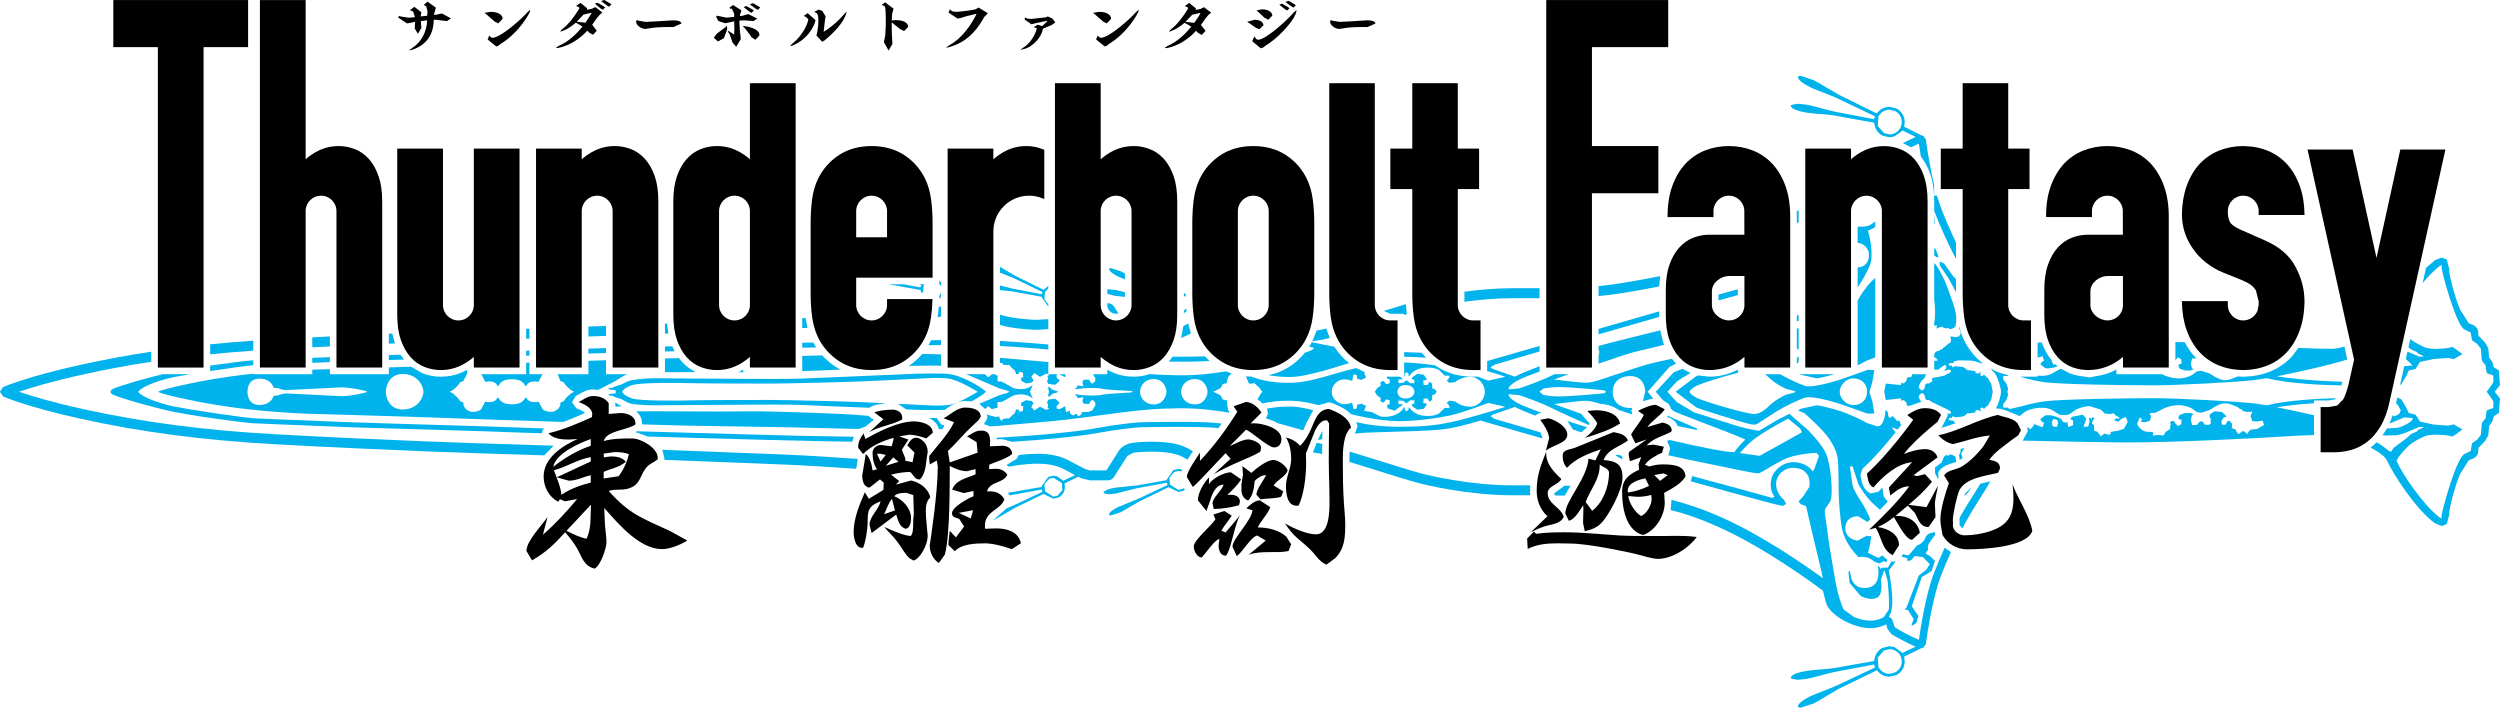 <?xml version="1.0" encoding="utf-8"?>
<!-- Generator: Adobe Illustrator 27.0.1, SVG Export Plug-In . SVG Version: 6.00 Build 0)  -->
<svg version="1.1" id="레이어_1" xmlns="http://www.w3.org/2000/svg" xmlns:xlink="http://www.w3.org/1999/xlink" x="0px"
	 y="0px" viewBox="0 0 720 203.797" enable-background="new 0 0 720 203.797" xml:space="preserve">
<path d="M189.421,132.248c-1.078,1.023-2.433,1.189-3.553,2.751c-1.354,1.824-1.562,4.257-3.939,5.336
	c-2.419,1.174-4.354,0.262-6.621,1.078c6.138,6.828,9.538,7.741,17.777,11.57l4.838,2.696c-1.824,1.189-5.059,2.475-7.215,2.475
	c-6.567,0-12.649-7.327-16.685-11.846c0.097,1.672,0.097,3.345,0.208,5.004c0.111,1.562,0.429,3.235,0.429,4.796
	c0,1.838-1.714,6.788-3.387,7.644c-3.014-0.594-3.718-3.331-5.004-5.709c-0.968-1.673-2.212-3.276-3.512-4.742
	c-3.166,3.512-5.433,5.709-9.524,8.087l-1.617-2.696c0-2.903,4.409-7.327,6.082-9.8l-1.341,5.115
	c3.608-3.124,6.787-6.621,9.855-10.285l-3.552,0.65l-1.411-0.595l-0.483,0.747c-2.681-1.396-4.202-4.299-4.202-7.257
	c0-5.447,5.391-8.834,9.759-10.824l-2.543,0.152c-1.825,0-4.575-0.208-5.806-1.825c4.354-1.023,8.446-2.806,12.497-4.63l0.096-0.816
	c0-1.935-2.419-2.958-3.926-3.553c1.286-0.58,2.53-1.714,4.092-1.714c1.825,0,3.442,0.483,4.575,2.046v3.123l3.4-0.276
	c1.935,0,4.3,0.815,4.3,3.069v0.221c-2.475,1.728-8.294,1.728-9.151,4.783c2.64-0.747,5.543-0.747,8.239-0.747
	c2.529,0,7.326,2.737,7.326,5.543V132.248 M170.137,126.442c-3.331,1.175-10.063,4.147-10.823,8.018
	c3.29-2.585,6.897-4.742,10.823-6.082V126.442z M170.137,136.879c-2.101,0.429-4.091,1.562-6.303,1.562l-3.497-0.968l9.8-4.575
	v-1.23c-3.773,0.58-6.994,2.848-10.602,3.76c0.802,2.267,1.935,4.687,2.157,7.064c2.585-1.728,5.487-2.751,8.446-3.512V136.879z
	 M170.193,145.339c-2.308,2.529-4.742,5.059-7.05,7.533c1.617,0.816,4.036,2.005,5.806,2.267
	C170.414,151.904,169.985,148.78,170.193,145.339z M178.169,137.155c1.395-1.88,2.363-3.939,2.958-6.303
	c-1.134-0.594-2.862-0.65-4.148-0.65l-3.123,0.443l0.055,1.078l2.046-0.277c1.562,0,3.276,0.277,4.299,1.562
	c-2.308,1.825-4.036,1.784-6.4,2.903v1.894L178.169,137.155z"/>
<path d="M263.03,142.587l-1.991-0.65c-2.474,0-3.179,0.553-3.497,0.981c2.364,0.857,4.839,3.498,4.839,6.193
	c0,1.12-0.208,2.959-1.507,3.166c-1.825-0.429-2.267-2.474-2.751-4.091l-7.105,5.336l-0.594-2.364c0-2.419,2.64-4.368,3.179-6.787
	c-3.553,1.395-3.718,2.584-3.718,6.193c0,1.617-0.636,5.861-1.341,7.215h-0.276c-1.991,0-2.42-3.069-2.42-4.686
	c0-3.663,1.728-7.976,3.235-11.307l1.134,1.88l4.202-2.585l0.097-2.101l-1.078-0.912l-3.013,2.363
	c-1.714-0.152-2.102-2.046-2.102-3.497l1.023-6.193c1.299,1.189,1.728,3.124,1.949,4.742l1.285-0.318
	c-0.967-1.355-1.285-3.124-1.285-4.742c0-1.299,1.174-2.267,2.363-2.267l3.124,0.387l0.539-1.894v-0.539
	c-2.861,0.761-6.511,2.323-8.612,4.534l-0.221,0.042l-1.341-1.77c0-1.672,0.594-2.75,1.562-4.091l0.539,1.617
	c3.87-2.212,9.524-5.073,14.003-5.073c1.935,0,5.377,0.76,5.377,3.29l-1.88,1.617c-1.41-0.539-3.4-1.078-4.907-1.078l-2.848,0.484
	l2.64,0.912l-1.894,2.917l1.023,2.585l-0.056,0.594l2.102,0.429l0.539-2.585v-0.221l-1.935-1.935h-0.166
	c0.65-1.023,1.189-2.322,2.696-2.322c0.802,0,3.235,1.189,3.235,4.092l-0.318,2.101c-0.221,1.949-0.442,4.313-1.894,5.82h-0.317
	c-1.299,0-1.728-1.673-2.585-2.157c-1.894,0.055-3.663,0.332-5.446,0.802l2.378,1.838l-0.968,1.023l4.354-1.189
	c2.529,0.539,4.948,2.267,5.543,4.852c-1.065,1.078-1.286,2.323-1.286,3.774c0,2.364,0.373,4.838,0.539,7.215v0.208
	c0,2.212-1.99,6.414-4.092,7.009l-1.189-0.705c-1.341-1.244-2.308-3.235-3.441-4.686c-1.134-1.562-2.641-2.848-3.774-4.299
	c2.046,0.912,5.391,2.474,7.644,2.626c0.539-0.857,0.705-1.341,0.705-5.004l0.165-1.189L263.03,142.587 M254.417,120.733l-2.64-1.99
	c1.659-0.539,3.608-0.76,5.322-0.76c1.299,0,2.75,0.802,2.75,2.267l-0.055,0.58c-3.014,1.617-6.511,1.949-9.469,3.621
	L254.417,120.733z M255.109,131.018l-1.673-0.374l-0.857,0.097l1.023,2.157L255.109,131.018z M257.749,147.011l-0.857-3.345
	c-1.078,1.244-1.507,2.958-2.267,4.424L257.749,147.011z M257.266,131.722l-2.157,2.42l3.663-1.134L257.266,131.722z
	 M277.668,151.642l-1.341-2.102c-0.704-0.539-2.157-0.332-2.157-1.728c0-1.824,4.686-4.299,6.193-4.894v-1.506l-2.792,0.58
	l-3.345-0.968c0.968-2.848,4.313-3.332,6.732-4.41v-1.507l-2.475,0.595c-1.672,0-3.4-0.705-4.948-1.507
	c-0.056,4.521,0.152,19.643-1.411,25.518l-1.714,2.419c-1.563-0.857-2.641-3.069-2.641-4.838v-0.277
	c0.263-1.714,2.309-15.081,2.309-22.56l-0.263-1.824l-2.046,1.12l-0.165-1.604l0.055-0.871c2.364-3.014,5.433-6.193,7.106-9.69
	l-3.014-1.134c2.046-1.023,3.774-3.069,6.248-3.069c1.769,0,4.354,0.387,4.465,2.585l-0.595,0.968l-3.387,3.235
	c-1.838,1.88-3.553,3.926-5.487,5.709l0.539,3.29l8.017-2.806l-0.276-3.014l-2.793-1.728c1.617-0.65,2.156-1.617,4.147-1.617
	c2.254,0,2.53,1.562,2.53,3.29l-0.056,1.244l3.442-0.166c1.562,0,2.861,0.636,2.972,2.364c-2.046,1.617-4.368,2.046-6.635,3.124
	v1.244l1.893-0.111c1.452,0,2.585,0.595,3.332,1.714c-1.134,2.599-4.948,1.783-5.861,4.796h0.913c1.728,0,3.234,0.65,4.091,2.323
	c-1.078,3.123-5.598,3.235-5.598,7.644l0.055,0.802l3.221-0.096c2.861,0,6.151,0.802,7.008,3.926l0.111,0.318l-2.64,1.728
	l-1.133-0.374c-3.83-1.244-5.972-1.299-6.47-1.299c-2.682,0-6.884,0.111-8.819,2.267l-1.838-1.783c0-1.341,0.276-2.738,0.387-4.092
	l1.769,1.893L277.668,151.642z M280.157,146.955l-4.037,0.747l3.442,1.617l0.595-1.99V146.955z"/>
<path d="M354.416,132.095l-1.466-1.562l-2.254,2.364c-1.354,1.395-6.082,6.566-7.064,7.271h-0.152l-1.673-2.806
	c0-1.563,2.806-5.433,3.774-6.995v2.364c3.981-4.147,7.755-9.261,10.768-14.155l-1.078-1.563l3.553-1.244
	c1.728,0,3.663,1.617,4.465,3.069l-3.124,3.124l0.982-0.056c2.419,0,7.906,1.355,7.906,4.534c0,1.341-0.65,2.419-2.156,2.419
	c-1.562,0-6.234-4.312-8.017-5.115l-4.742,4.742c1.396-0.594,3.774-1.935,5.336-1.935c1.134,0,3.719,1.009,3.719,2.308l-0.222,1.231
	c-1.824,1.133-3.926,1.893-5.93,2.806c-2.475,1.078-5.06,2.267-7.479,3.663L354.416,132.095 M349.453,148.185l3.179-1.023
	l2.101,1.355c-0.856,1.395-2.266,2.958-2.958,4.299l1.175,0.539c1.466-1.659,2.806-3.276,4.203-5.004
	c-1.659,2.75-2.641,10.229-4.092,11.695c-1.617,0-2.101-1.617-2.101-2.972l0.221-1.88c-1.507,0.429-3.884,4.147-5.115,5.377
	c-1.41-0.096-2.267-1.99-2.267-3.22c0-1.784,4.907-5.709,6.248-7.81L349.453,148.185z M349.191,144.854
	c0.262-1.728,2.584-3.442,3.22-5.281c-2.419,0-3.442,3.014-4.036,5.018l-0.912,2.572l-2.475-3.069c0-2.157,1.714-5.115,3.235-6.621
	l-0.056,1.99c0.968-1.659,4.354-3.442,6.345-3.442l2.862,1.991v0.221c-1.134,1.617-2.475,2.958-3.884,4.299l0.968-0.041
	c1.189,0,2.64,0.484,2.64,1.99l-0.262,1.023c-2.323,0.635-4.852,1.078-7.271,1.078L349.191,144.854z M358.936,146.416
	c0.857-0.912,2.585-2.322,3.871-2.322l3.013,1.949c-0.373,1.617-2.848,4.133-3.593,5.861c2.902,0,6.027,0.704,8.224,2.64l1.41,2.211
	l-0.76,1.935c-3.387,0.76-7.81-0.262-11.474,1.078l4.908-4.092l-2.475-1.451c-1.894,0.484-4.147,4.783-5.875,5.916l-1.23-2.695
	c0-2.309,5.487-7.424,5.75-10.492L358.936,146.416z M366.953,139.905l2.64,1.604l-0.594,1.507c-1.078,0.594-4.631,0.497-5.972,0.815
	l-1.189-1.395c0-1.466,2.156-4.202,2.806-5.612c-1.299,0-2.419,0.815-3.29,1.672c-0.207,1.894-0.428,4.203-1.88,5.654
	c-1.299-0.483-1.949-1.659-1.949-3.069v-1.562l0.442-2.696v-0.153l-0.165-2.432l2.585,1.949c1.395-1.244,4.409-3.718,6.358-3.718
	c1.396,0,3.705,1.672,4.092,3.013c-0.595,1.881-3.235,2.806-4.092,4.424H366.953z M382.201,121.05h-0.332
	c-1.396,0-2.363,1.507-3.013,2.696l-2.751,6.842l0.056,2.53v0.429c0,3.608-0.636,8.943-2.157,12.068l-0.58,0.041
	c-2.751,0-3.069-3.608-3.069-5.654c0-2.64,1.507-5.212,1.507-7.852c0-1.949-0.429-4.534-1.507-6.151
	c1.617,0.387,2.959,1.189,4.092,2.378c1.562-1.562,2.585-3.442,3.387-5.391c1.023-2.419,1.894-5.059,4.907-5.212
	c2.53,0.968,5.751,2.42,6.346,5.378c-2.254,1.935-2.364,6.621-2.364,9.428c0,4.091,0.056,8.128,0.318,12.219
	c0.111,2.046,0.387,4.092,0.387,6.082c0,3.663-0.111,7.009-2.806,9.8l-2.585,1.935c-2.157-0.802-3.235-3.014-4.742-4.409
	c-3.069-2.958-4.742-3.553-7.215-7.479c2.267,1.396,6.303,3.166,8.943,3.166c3.871,0,3.871-6.884,3.871-9.469
	c0-4.036-0.208-7.976-0.208-11.957c0-3.497,0.055-6.953,0.097-10.506L382.201,121.05z"/>
<path d="M439.816,155.083l1.99-1.991l0.539,0.65c2.696-0.387,5.487-0.443,8.294-0.443c5.281,0,10.603,0.595,15.938,0.926
	c1.935,0.097,2.793,0.152,11.792,0.152c1.451,0,2.902-0.055,4.409-0.055c2.005,0,3.94,0.055,5.875,0.332
	c-2.267,3.179-7.049,6.303-11.141,6.303c-1.562,0-4.963-1.023-6.621-1.466c-1.078-0.262-13.256-2.958-18.799-2.958l-3.387-0.055
	c-3.027,0-5.986,0.221-8.723,1.617L439.816,155.083 M445.677,148.683c-2.143-1.949-3.111-4.534-3.111-7.327
	c0-4.478,1.175-7.271,2.737-11.266v0.595c0,2.917,2.267,5.336,4.369,7.271c-0.926,1.728-3.94,1.99-3.94,4.092
	c0,3.069,3.663,3.939,4.631,6.732c-0.691,1.893-3.166,2.211-4.949,2.64c-1.562,0.429-3.069,1.133-4.575,1.88L445.677,148.683z
	 M446.174,126.11c-0.332-1.99-1.465-3.663-2.584-5.225l2.363-0.429c1.991,0.483,5.433,2.378,5.433,4.742
	c0,2.529-4.354,2.958-6.178,4.63L446.174,126.11z M459.473,132.579l1.562-3.18c-3.456,1.189-7.215,2.585-9.746,5.336
	c-0.967-1.023-1.244-2.212-1.244-3.609c0-1.672,2.267-1.672,3.4-2.114l11.253-4.562c1.825,0.429,3.22,0.525,4.188,2.363
	c-2.363,1.881-5.75,2.42-7.05,5.655c3.719,0.373,5.447,1.189,5.447,5.115c0,3.441-3.83,10.768-6.151,13.09
	c-1.175,1.286-2.958,1.935-4.727,2.308l-0.484-2.363c0-1.41,0.097-2.696,0.097-4.036l-0.056-1.078
	c-0.912,1.341-2.419,4.147-4.133,4.465l-1.023-2.102c0-3.608,6.345-10.173,6.677-15.772L459.473,132.579z M456.459,126.11
	c1.341-1.023,3.111-2.585,3.553-4.257c-0.816-1.341-1.784-2.42-2.862-3.498l2.42-0.207c2.695,0,6.303,0.746,7.008,3.815
	C463.827,123.801,459.68,125.142,456.459,126.11z M460.703,134.085v0.208c0,3.663-2.793,6.898-4.036,10.298l1.88,2.516
	c3.179-2.419,4.852-7.05,4.852-10.92c0-1.396-1.935-1.617-2.696-2.433V134.085z M478.687,130.367
	c-1.714,0.802-3.871,1.88-4.949,3.497l1.299,0.484c1.23-0.374,2.419-0.595,3.705-0.595c2.585,0,6.524,0.056,6.677,3.512
	c-1.396,2.198-3.926,3.441-6.138,4.672l0.166,2.75c0,3.829-2.585,8.031-6.138,9.372c-0.387,0-6.137-0.912-6.137-12.44
	c0-3.553,1.935-4.949,4.894-6.346l-0.153-1.562l0.747-2.046l-3.235,1.175l-0.373-1.784l0.111-0.912l5.115-3.594l-3.29,1.12
	l-1.23-2.529c1.077-1.935,2.695-3.608,3.663-5.654l-1.672-1.134c1.286-0.746,3.718-1.769,5.115-1.769l2.585,1.286
	c-1.341,1.99-3.609,3.179-5.004,5.115l4.354-1.286c1.189,0.263,2.64,0.747,2.64,2.267l-0.111,0.374
	c-2.64,1.396-4.838,1.659-7.105,3.926l1.99-0.221l2.972,0.608L478.687,130.367z M473.849,137.749
	c-1.838,0.429-5.059,1.23-5.059,3.608l0.055,0.484c2.102-0.277,4.147-0.968,6.082-1.894L473.849,137.749z M471.527,143.084
	l-2.585-0.221c0.221,1.991,2.005,4.797,3.718,5.764c1.673-0.815,3.014-3.123,3.014-5.018l-0.111-1.078
	C474.277,142.919,472.881,143.084,471.527,143.084z M480.305,136.822l-1.286-0.483l-2.585,0.483l1.672,1.673L480.305,136.822z"/>
<path d="M558.115,139.905c-0.208,1.451-0.857,3.926-0.857,5.377l0.166,3.663l-2.005,2.848c-2.571,0-2.958-2.419-3.981-4.133
	l-1.99-2.045l-3.552,2.958h0.428c5.543,0,6.567,4.147,6.567,4.893l-2.198,1.99c-1.894,0-4.258-5.115-5.281-6.511
	c-1.396,1.134-2.958,2.157-4.631,2.848c2.806,0.387,6.138,1.949,6.138,5.225l-1.825,2.862c-3.235-1.617-3.124-5.225-4.907-7.866
	l-1.88,0.539c4.091-3.926,8.183-7.921,11.57-12.496c-2.253,0-3.76,1.299-5.487,2.641l-0.374-2.309l6.677-7.27
	c-4.258,0.317-8.516,4.147-11.156,7.27c-1.562-0.76-1.562-2.529-1.88-3.994c5.972-5.267,12.98-14.916,13.353-15.51l-1.714-1.341
	c1.493-1.023,3.22-1.99,5.004-1.99c1.825,0,3.553,0.373,4.727,1.935l-1.023,1.99l-2.793,2.323c-2.419,2.142-4.893,4.354-6.897,6.939
	c1.935-0.746,4.147-1.395,6.193-1.395c1.562,0,3.013,0.802,3.497,2.378l-6.94,5.156l1.134,0.221l2.211-0.539l1.99,2.157
	c-1.949,2.529-4.312,4.631-6.732,6.677l5.17,0.65L558.115,139.905 M559.899,136.933c0.802-1.395,3.013-1.617,4.354-2.198
	c2.917-1.299,6.248-5.169,7.064-6.358l1.769-2.958c-3.718,0.317-7.05,1.659-10.603,2.474c-1.617-0.276-3.179-1.395-4.257-2.529
	c5.916-1.189,11.307-4.575,17.182-5.875c1.935,0.802,4.148,0.76,5.654,2.419l0.968,2.005l-0.76,1.451l-2.253,1.617
	c-2.157,1.714-4.424,3.11-6.082,5.433c1.603,0.373,3.069,0.539,3.069,2.529l-0.595,1.244c-3.497,0.857-9.316,1.451-11.1,5.004
	c-0.595,1.189-1.88,6.676-1.88,8.612l0.055,0.968l-0.055,0.483c0,1.673,1.783,2.917,3.345,2.917c2.474,0,5.211-0.429,7.534-1.244
	c4.948-1.673,6.566-4.465,6.566-9.525c0-1.354-0.11-2.64-0.262-3.939c1.604,4.424,4.838,8.778,5.695,13.408
	c-1.493,4.852-14.749,5.336-18.841,5.336c-2.848,0-5.764-1.617-7.05-4.257l-0.483-2.902l-0.11-1.3c0-3.069,1.451-7.809,2.474-10.602
	L559.899,136.933z"/>
<polyline points="32.637,0.013 32.637,13.574 45.465,13.574 45.465,105.859 58.624,105.859 58.624,13.574 71.453,13.574 
	71.453,0.013 32.637,0.013 "/>
<path d="M554.121,50.773c-0.692-1.99-1.632-3.663-2.806-4.976c-1.203-1.327-2.585-2.294-4.106-2.861
	c-1.507-0.58-3.028-0.857-4.507-0.857c-2.281,0-5.708,0.401-9.607,3.787v-3.069h-13.174v63.062h13.174V60.808
	c0-2.447,1.991-4.437,4.438-4.437c2.447,0,4.451,1.99,4.451,4.437v45.051h13.16V58.017
	C555.144,55.183,554.798,52.736,554.121,50.773"/>
<path d="M136.465,42.796v45.051c0,2.447-1.991,4.437-4.451,4.437c-2.447,0-4.437-1.99-4.437-4.437V42.796h-13.174v47.843
	c0,2.833,0.345,5.266,1.036,7.243c0.692,1.99,1.632,3.663,2.806,4.976c1.203,1.327,2.585,2.295,4.105,2.861
	c1.493,0.567,3.014,0.857,4.507,0.857c2.267,0,5.709-0.401,9.607-3.787v3.069h13.159V42.796H136.465"/>
<path d="M109.039,50.773c-0.677-1.99-1.632-3.663-2.806-4.99c-1.189-1.327-2.572-2.281-4.105-2.862
	c-1.493-0.566-3.014-0.856-4.507-0.856c-2.267,0-5.695,0.414-9.593,3.787V0.013H74.854v105.846h13.174V60.643
	c0.083-2.405,2.032-4.285,4.437-4.285c2.447,0,4.437,1.99,4.437,4.451v45.051h13.174V58.017
	C110.075,55.169,109.73,52.736,109.039,50.773"/>
<path d="M215.975,23.97v21.896c-3.898-3.387-7.326-3.802-9.606-3.802c-1.493,0-3,0.29-4.507,0.857
	c-1.52,0.58-2.902,1.548-4.105,2.862c-1.174,1.327-2.114,2.999-2.806,4.99c-0.677,1.963-1.036,4.41-1.036,7.244v32.623
	c0,2.833,0.359,5.266,1.036,7.243c0.692,1.977,1.632,3.663,2.806,4.976c1.203,1.327,2.585,2.295,4.105,2.862
	c1.507,0.566,3.014,0.856,4.507,0.856c2.281,0,5.709-0.401,9.606-3.787v3.069h13.174V23.97H215.975 M207.087,87.57V60.808
	c0-2.447,1.99-4.451,4.451-4.451c2.392,0,4.354,1.894,4.437,4.272v27.37c-0.083,2.405-2.045,4.285-4.437,4.285
	c-2.46,0-4.451-1.99-4.451-4.451V87.57z"/>
<path d="M338.021,50.773c-0.692-1.991-1.632-3.663-2.806-4.991c-1.203-1.313-2.585-2.281-4.12-2.861
	c-1.493-0.567-3.013-0.857-4.506-0.857c-2.267,0-5.695,0.414-9.593,3.801V23.97h-13.174v81.889h13.174v-3.069
	c3.898,3.387,7.326,3.787,9.593,3.787c1.493,0,3.014-0.29,4.506-0.857c1.535-0.567,2.917-1.535,4.12-2.861
	c1.174-1.314,2.114-3,2.806-4.977c0.677-1.977,1.023-4.409,1.023-7.243V58.017C339.044,55.183,338.698,52.736,338.021,50.773
	 M325.884,60.808v27.025c0,2.461-2.005,4.451-4.451,4.451c-2.405,0-4.354-1.88-4.437-4.272v-27.37
	c0.083-2.392,2.032-4.285,4.437-4.285C323.88,56.358,325.884,58.363,325.884,60.808z"/>
<path d="M378.053,57.27c-0.304-2.17-0.884-4.147-1.714-5.833c-1.368-2.792-3.387-5.073-6.013-6.787
	c-2.641-1.714-5.792-2.585-9.386-2.585c-3.594,0-6.746,0.871-9.373,2.585c-2.626,1.714-4.645,3.995-6.027,6.787
	c-0.829,1.7-1.41,3.663-1.714,5.833c-0.29,2.129-0.442,4.493-0.442,6.994v20.113c0,2.516,0.152,4.866,0.442,6.995
	c0.305,2.17,0.885,4.132,1.714,5.833c1.382,2.806,3.414,5.087,6.027,6.787c2.613,1.714,5.779,2.585,9.373,2.585
	c3.594,0,6.76-0.871,9.386-2.585c2.612-1.714,4.645-3.995,6.013-6.787c0.829-1.687,1.41-3.65,1.714-5.833
	c0.305-2.143,0.456-4.493,0.456-6.995V64.264C378.51,61.763,378.358,59.413,378.053,57.27 M356.503,60.808
	c0-2.446,1.99-4.451,4.437-4.451c2.46,0,4.451,2.005,4.451,4.451v27.025c0,2.447-1.99,4.451-4.451,4.451
	c-2.447,0-4.437-2.005-4.437-4.451V60.808z"/>
<path d="M400.392,92.284c-2.461,0-4.451-1.99-4.451-4.451V23.97h-13.119v60.408c0,2.516,0.153,4.866,0.443,6.994
	c0.304,2.184,0.884,4.147,1.728,5.848c1.382,2.806,3.4,5.087,6.013,6.787c2.626,1.7,5.778,2.572,9.386,2.572h2.101V92.284H400.392"
	/>
<path d="M424.293,92.284c-2.447,0-4.451-1.99-4.451-4.451V54.449h6.137V42.797h-6.137V23.97h-13.104v18.827h-6.318v11.652h6.318
	v29.928c0,2.516,0.138,4.866,0.442,6.994c0.29,2.184,0.871,4.147,1.714,5.848c1.382,2.806,3.4,5.087,6.013,6.787
	c2.626,1.7,5.778,2.572,9.386,2.572h2.101V92.284H424.293"/>
<path d="M582.818,92.284c-2.461,0-4.451-1.99-4.451-4.451V54.449h6.137V42.797h-6.137V23.97h-13.119v18.827h-6.303v11.652h6.303
	v29.928c0,2.516,0.153,4.866,0.443,6.994c0.304,2.184,0.884,4.147,1.728,5.848c1.382,2.806,3.4,5.087,6.013,6.787
	c2.626,1.7,5.778,2.572,9.386,2.572h2.101V92.284H582.818"/>
<path d="M268.587,64.264c0-2.502-0.153-4.852-0.456-6.994c-0.305-2.17-0.885-4.147-1.714-5.833
	c-1.368-2.793-3.387-5.073-6.013-6.788c-2.64-1.714-5.792-2.585-9.385-2.585c-3.594,0-6.746,0.872-9.386,2.585
	c-2.613,1.714-4.631,3.995-6.013,6.788c-0.829,1.7-1.41,3.663-1.714,5.833c-0.29,2.129-0.442,4.493-0.442,6.994v20.113
	c0,2.516,0.152,4.866,0.442,6.994c0.305,2.17,0.885,4.133,1.714,5.848c1.382,2.792,3.414,5.073,6.013,6.773
	c2.626,1.714,5.778,2.585,9.386,2.585c3.593,0,6.759-0.872,9.385-2.585c2.613-1.714,4.645-3.995,6.013-6.788
	c0.844-1.687,1.41-3.649,1.714-5.833c0.221-1.534,0.359-3.193,0.414-4.948l0.014-0.29h-13.091v1.7c0,2.447-2.005,4.451-4.451,4.451
	c-2.447,0-4.438-2.005-4.438-4.451v-7.866h22.007V64.264 M251.018,56.357c2.446,0,4.451,2.005,4.451,4.451v7.52h-8.888v-7.52
	C246.58,58.362,248.571,56.357,251.018,56.357z"/>
<polyline points="480.443,13.574 480.443,0.014 445.318,0.014 445.318,105.859 458.477,105.859 458.477,55.653 477.609,55.653 
	477.609,42.065 458.477,42.065 458.477,13.574 480.443,13.574 "/>
<path d="M514.227,53.593c-0.912-2.516-2.17-4.659-3.746-6.373c-1.576-1.701-3.484-3.014-5.654-3.871
	c-2.143-0.843-4.465-1.286-6.912-1.286c-2.433,0-4.755,0.443-6.912,1.286c-2.157,0.857-4.064,2.17-5.654,3.871
	c-1.562,1.714-2.82,3.857-3.733,6.373c-0.899,2.474-1.354,5.377-1.354,8.64v0.276h13.215v-1.7c0-2.447,1.99-4.451,4.437-4.451
	c2.46,0,4.451,2.005,4.451,4.451l0.013,6.788h-10.174c-1.493,0-3.013,0.29-4.506,0.856c-1.534,0.581-2.902,1.548-4.105,2.875
	c-1.174,1.314-2.129,2.986-2.806,4.977c-0.691,1.962-1.037,4.396-1.037,7.243v7.091c0,2.834,0.346,5.266,1.037,7.243
	c0.677,1.977,1.632,3.663,2.806,4.976c1.203,1.327,2.572,2.295,4.105,2.862c1.452,0.553,3.096,0.857,4.603,0.857
	c3.787,0,7.188-1.272,10.105-3.788v3.069h13.174V62.343C515.582,59.039,515.125,56.095,514.227,53.593 M497.971,92.284
	c-2.336,0-4.949-1.907-4.949-4.451v-3.912c0-2.543,2.613-4.437,4.949-4.437h4.423v8.778
	C502.173,90.556,500.279,92.284,497.971,92.284z"/>
<path d="M623.237,53.593c-0.912-2.516-2.17-4.659-3.733-6.373c-1.59-1.701-3.497-3.014-5.654-3.871
	c-2.156-0.843-4.478-1.286-6.912-1.286c-2.447,0-4.769,0.443-6.912,1.286c-2.17,0.857-4.078,2.17-5.667,3.871
	c-1.562,1.714-2.82,3.857-3.733,6.373c-0.899,2.474-1.354,5.377-1.354,8.64v0.276h13.215v-1.7c0-2.447,1.99-4.451,4.451-4.451
	c2.447,0,4.438,2.005,4.438,4.451l0.013,6.788h-10.174c-1.492,0-3.013,0.29-4.506,0.856c-1.52,0.581-2.902,1.548-4.105,2.875
	c-1.174,1.314-2.129,2.986-2.806,4.977c-0.691,1.962-1.037,4.396-1.037,7.243v7.091c0,2.834,0.346,5.266,1.037,7.243
	c0.677,1.977,1.632,3.663,2.806,4.976c1.203,1.327,2.585,2.295,4.105,2.862c1.452,0.553,3.096,0.857,4.617,0.857
	c3.774,0,7.175-1.272,10.092-3.788l0.013,3.069h13.174V62.343C624.605,59.039,624.135,56.095,623.237,53.593 M606.981,92.284
	c-2.336,0-4.949-1.907-4.949-4.451v-3.912c0-2.543,2.613-4.437,4.949-4.437h4.423v8.778
	C611.197,90.556,609.29,92.284,606.981,92.284z"/>
<path d="M663.699,86.727c-0.069-4.091-1.065-6.884-2.53-9.773c-1.7-3.332-4.741-5.944-9.027-7.782l-6.552-2.889l-0.027-0.014
	c-1.838-0.774-2.972-1.59-3.387-2.432c-0.429-0.926-0.553-1.563-0.567-2.821v-0.208c0-2.446,1.99-4.451,4.437-4.451
	c2.447,0,4.451,2.005,4.451,4.451v1.106h13.201v-0.276c-0.056-3.028-0.512-5.737-1.355-8.046c-0.899-2.516-2.157-4.658-3.733-6.373
	c-1.59-1.7-3.484-3.014-5.654-3.87c-1.382-0.539-2.861-0.926-4.382-1.12l-2.308-0.165h-0.221c-2.432,0-4.755,0.442-6.912,1.286
	c-2.157,0.856-4.064,2.17-5.654,3.87c-1.576,1.714-2.834,3.857-3.733,6.373c-0.829,2.308-1.285,5.018-1.354,8.046
	c0,3.69,1.05,6.966,3.207,10.049c2.087,2.986,5.004,5.28,8.667,6.815l5.377,2.157c2.405,1.009,3.22,1.756,4.051,2.945l0.802,3.179
	v0.968l-0.29,1.645c-0.65,1.728-2.323,2.889-4.161,2.889c-2.447,0-4.437-2.005-4.437-4.451v-1.106h-13.215v0.277
	c0.069,3.027,0.511,5.737,1.354,8.059c0.898,2.502,2.156,4.645,3.733,6.359c1.59,1.7,3.497,3.013,5.654,3.87
	c1.604,0.622,3.304,1.037,5.073,1.189l1.741,0.097l0.595-0.013c2.267-0.056,4.424-0.484,6.414-1.272
	c2.17-0.857,4.064-2.17,5.654-3.87c1.576-1.714,2.834-3.857,3.733-6.359c0.636-1.769,1.064-3.774,1.244-5.972l0.111-1.949V86.727"/>
<path d="M691.289,43.059c0,0-3.345,15.247-6.857,31.227c-3.497-15.897-6.87-31.227-6.87-31.227h-12.994l13.409,60.505
	c-0.871,3.899-1.438,6.456-1.521,6.829c-0.47,2.018-1.036,3.608-1.617,4.631l-1.742,1.783l-2.516,0.429h-2.239v13.022h3.815
	c1.728,0,3.428-0.221,5.045-0.691c1.659-0.47,3.221-1.286,4.672-2.42c1.451-1.147,2.737-2.668,3.829-4.548
	c1.078-1.88,1.935-4.229,2.516-7.022l16.062-72.517H691.289"/>
<path d="M300.56,43.073l-0.374-0.152c-1.493-0.566-3.014-0.857-4.506-0.857c-2.267,0-5.695,0.415-9.594,3.802v-2.806l-0.013-0.262
	h-13.159v63.062h13.173V66.656c0-5.682,4.618-10.298,10.285-10.298c1.396,0,2.737,0.276,4.009,0.815l0.373,0.152V43.156
	L300.56,43.073"/>
<path d="M188.578,50.773c-0.692-1.99-1.632-3.663-2.821-4.99c-1.189-1.314-2.571-2.281-4.105-2.862
	c-1.493-0.566-3.014-0.856-4.506-0.856c-2.267,0-5.695,0.414-9.607,3.801v-3.069h-13.16v63.062h13.16V60.808
	c0-2.447,2.005-4.451,4.451-4.451s4.451,2.004,4.451,4.451v45.051h13.16V58.017C189.6,55.183,189.254,52.736,188.578,50.773"/>
<path d="M127.271,3.884l-0.692,0.138l-0.76,0.18l-0.857,0.097l0.415-1.562l0.152-0.539L123.11,0.47l-1.092,0.968l0.704,0.332
	l0.387,1.382l-0.014,0.456l-0.028,0.401l-0.028,0.526l-0.29,0.027l-1.59,0.18l0.083-0.65l0.125-0.553l-2.06-1.576l-1.258,0.996
	l0.829,0.304l0.069,0.014l0.484,1.313l0.041,0.346l-0.981,0.111L117.622,5.1L115.3,4.727l-0.221-0.097l-0.18-0.069l-0.208,0.512
	l2.544,1.672l1.313-0.235l0.747-0.18l0.235-0.041l-0.068,1.632l-0.014,0.124l-0.014,0.138l0.912,1.548l1.009-1.659l-0.028-0.346
	V7.588L121.3,7.354l-0.097-1.286l1.741-0.208l0.084-0.013c-0.097,3.248-1.714,6.318-4.133,7.824l-0.954,0.733l0.138,0.111
	l1.314-0.429c3.552-1.41,5.46-4.272,5.515-8.239l0.014-0.152h0.208l0.262-0.014l2.862,0.332l0.47,0.055l1.147-0.774L127.271,3.884"
	/>
<path d="M142.45,6.206l1.05,0.539l1.258-1.326c0-0.926-0.913-2.005-3.484-2.005l-1.742,0.29l0.512,0.387L142.45,6.206"/>
<path d="M152.623,2.875l-0.705,0.623c-1.838,2.129-7.852,7.395-10.105,7.395l-0.359-0.111l-0.083-0.097l-0.498-0.428l-0.429,1.12
	l2.475,2.004l0.65-0.221l0.221-0.208l0.401-0.332c5.309-3.166,8.529-9.012,8.529-9.607L152.623,2.875"/>
<polyline points="174.063,0 173.123,0.277 173.496,0.608 174.893,1.645 175.459,1.935 176.109,1.231 174.063,0 "/>
<polyline points="172.115,0.787 171.34,1.064 171.699,1.395 173.068,2.502 173.648,2.792 174.298,2.101 172.115,0.787 "/>
<path d="M171.451,2.046l-0.622,0.29l-0.249,0.152l-1.548,0.346l0.097-0.442l-1.977-1.576l-1.244,0.899l0.442,0.208l0.249,0.041
	l0.263,0.29l-0.097,0.332c-1.562,2.557-3.248,4.603-4.769,5.751l-0.635,0.635l0.124,0.111c0.014,0,1.935-0.429,4.327-2.544
	l0.249,0.111l0.318,0.152l1.383,0.857c-1.535,1.866-3.927,4.341-6.746,5.487l-0.884,0.567l0.262,0.138
	c0.041,0,4.548-0.456,8.75-5.018l0.124,0.111l0.456,0.483l1.078,0.58l1.065-1.161l-1.314-1.714l1.341-1.908l0.816-0.967l0.802-0.65
	L171.451,2.046 M170.387,3.787l-1.77,2.751l-2.516-0.277l1.935-2.059l0.526-0.124l1.728-0.374L170.387,3.787z"/>
<path d="M193.928,5.86l-0.402,0.014c-1.962,0.165-7.436,0.429-7.588,0.429l-2.019-0.332l-0.511-0.194l-0.221,0.359
	c0,1.438,1.853,2.198,2.613,2.198l1.147-0.165c0.871-0.194,3.054-0.387,5.349-0.387h1.023l0.622,0.013l2.308-1.023
	C196.25,6.621,196.139,5.86,193.928,5.86"/>
<path d="M213.114,9.247l-0.153-2.543l0.014-0.775l0.18-0.013l1.258-0.056l2.184,0.166l0.056,0.013l0.345,0.028l1.106-0.704
	l-2.571-1.3l-0.885,0.222l-0.691,0.235l-0.332,0.041l-0.539,0.069l0.069-0.553l0.207-0.526l0.166-0.566l-2.405-1.548l-1.106,0.856
	l0.359,0.221l0.318-0.013h0.056l0.691,1.424v0.926c-1.438,0.194-2.267,0.222-2.267,0.222l-2.433-0.498l-0.262-0.056l-0.249,0.318
	l0.65,1.202l1.935,0.65l0.954-0.165l0.691-0.166l0.995-0.208l0.042,2.336l-0.056,1.466l-0.926-0.58l-0.332-0.221l-0.511-0.277
	l-0.097,0.097l0.608,1.023l0.76,2.171v0.055l1.078,1.271l1.341-2.253l-0.152-1.355L213.114,9.247"/>
<polyline points="214.524,2.335 215.893,3.414 216.473,3.705 217.136,2.986 214.994,1.741 214.165,2.004 214.524,2.335 "/>
<polyline points="209.258,7.285 208.981,7.769 208.94,7.838 206.507,9.635 206.479,9.649 205.567,10.852 206.755,11.944 
	208.483,11.004 209.465,8.336 209.258,7.285 "/>
<path d="M214.165,7.492l-0.194,0.125l0.442,0.414l0.111,0.084l1.521,1.99l0.332,0.58l1.161,0.775l1.203-1.286
	C218.74,7.907,214.206,7.492,214.165,7.492"/>
<polyline points="216.888,0.912 215.948,1.217 216.321,1.535 217.718,2.572 218.298,2.848 218.948,2.129 216.888,0.912 "/>
<path d="M243.747,3.414l-0.761,0.788c-2.073,2.557-5.377,4.824-5.764,4.921l-0.014-0.028l0.429-3.649l0.152-0.705l-0.981-1.603
	l-1.023-0.374L234.499,3.4l0.691,0.401c0.235,0.084,0.511,0.691,0.511,2.129c0,0.885-0.111,1.991-0.318,3.276l-0.083,0.29
	l-0.166,0.733l1.659,1.811l0.747-0.442l0.249-0.221c2.958-2.516,4.88-4.824,5.695-6.87l0.346-0.981L243.747,3.414"/>
<path d="M232.605,3.787l-1.162,0.816l0.664,0.277l0.677,0.663c0,0.926-1.41,4.506-4.589,7.037l-0.608,0.594l0.097,0.097
	c0.359,0,4.907-1.562,6.939-6.524l0.235-0.954L232.605,3.787"/>
<path d="M258.012,5.791l-1.19,0.097l0.125-2.032l0.221-0.677l0.18-0.664l-2.419-1.852l-0.981,0.732l0.566,0.29l0.138,0.042
	c0.29,0.069,0.456,0.76,0.456,4.188c0,0.747-0.014,2.654-0.138,4.105l-0.193,1.078l-0.166,0.747l-0.014,0.359l1.327,2.363
	l1.105-1.935l-0.028-0.359c-0.083-0.872-0.207-3.152-0.207-5.294V6.427l2.447,1.963l1.133,0.553l1.189-1.202
	C261.564,7.547,261.468,5.791,258.012,5.791"/>
<path d="M281.83,2.17l-0.941,0.526c-0.207,0.111-4.299,0.719-5.654,0.719l-1.009-0.166l-0.65-0.566l-0.414,0.926l2.64,1.756
	l1.258-0.29l0.442-0.152l0.705-0.221l2.903-0.719h0.041l0.069,0.055c-0.014,0.056-2.806,6.248-7.755,8.958l-0.953,0.65v0.028
	l0.013,0.013l0.111,0.042l1.037-0.249c4.064-1.203,7.091-3.802,9.538-8.143l0.069-0.138l0.29-0.443l0.235-0.18l0.678-0.788
	L281.83,2.17"/>
<path d="M303.118,5.349l-1.286-0.594l-0.221,0.028l-0.18,0.096l-0.305,0.125l-2.198,0.235l-1.479,0.166l-0.747,0.041l-0.94-0.111
	l-0.47-0.332L295.1,5.349l0.013,0.291l1.908,1.341l0.816-0.18l0.221-0.083l3.497-0.733l0.083,0.056v0.027l-1.479,1.466l-1.271-0.429
	l-1.106,0.664l0.041,0.138l0.553,0.111l0.208,0.111c0,0.815-1.493,4.132-3.691,5.446l-0.899,0.663l0.125,0.084l0.981-0.249
	c2.972-0.913,5.059-3.981,5.266-5.806l2.433-1.023l0.041-0.013l0.013-0.014l1.078-0.746L303.118,5.349"/>
<path d="M317.688,6.206l1.064,0.539l1.244-1.326c0-0.926-0.913-2.005-3.484-2.005l-1.742,0.29l0.512,0.387L317.688,6.206"/>
<path d="M327.861,2.875l-0.705,0.623c-1.838,2.129-7.852,7.395-10.105,7.395l-0.359-0.111l-0.083-0.097l-0.498-0.428l-0.429,1.12
	l2.488,2.004l0.636-0.221l0.235-0.208l0.386-0.332c5.309-3.166,8.529-9.012,8.529-9.607L327.861,2.875"/>
<path d="M346.758,2.074l-0.622,0.29l-0.249,0.166l-1.548,0.345l0.096-0.442l-1.949-1.59l-1.271,0.899l0.442,0.221l0.249,0.041
	l0.262,0.29l-0.096,0.332c-1.106,1.811-2.834,4.285-4.755,5.751l-0.636,0.636l0.111,0.096c0.028,0,2.101-0.539,4.341-2.529
	l0.262,0.111l0.318,0.152l1.368,0.844c-1.52,1.88-3.926,4.327-6.746,5.502l-0.871,0.553l0.262,0.138
	c0.042,0,4.466-0.374,8.751-5.018l0.553,0.595l1.078,0.594l1.092-1.174l-1.327-1.7l1.341-1.908l0.815-0.982l0.788-0.635
	L346.758,2.074 M345.735,3.787c-0.014,0.069-0.498,1.023-1.784,2.793l-2.529-0.277l1.935-2.059l2.226-0.511L345.735,3.787z"/>
<polyline points="368.792,1.644 370.16,2.723 370.741,3.027 371.39,2.322 369.247,1.064 368.432,1.327 368.792,1.644 "/>
<path d="M362.696,8.432l1.174-1.147c0-0.581-0.539-1.59-2.571-1.59l-2.115,0.581l0.414,0.276l0.084,0.041l2.018,1.424L362.696,8.432
	"/>
<path d="M362.17,3.276l0.152,0.111l1.838,1.714l1.106,0.567l1.161-1.161c0-0.636-0.636-1.825-3.042-1.825l-1.52,0.332L362.17,3.276"
	/>
<polyline points="370.589,0.856 371.984,1.893 372.551,2.184 373.201,1.479 371.155,0.249 370.215,0.525 370.589,0.856 "/>
<path d="M373.312,2.944l-0.775,0.705c-1.672,2.005-7.962,7.81-10.243,7.81l-0.539-0.235l-0.083-0.18l-0.414-0.539l-0.623,1.354
	l2.461,2.059l0.677-0.207l0.359-0.29l0.317-0.249c3.345-1.991,7.534-6.373,8.64-9.027l0.332-1.05L373.312,2.944"/>
<path d="M393.798,5.86l-0.402,0.014c-1.949,0.165-7.436,0.429-7.575,0.429l-2.033-0.332l-0.511-0.194l-0.221,0.359
	c0,1.438,1.853,2.198,2.613,2.198l1.147-0.165c0.871-0.194,3.054-0.387,5.349-0.387h1.023l0.635,0.013l2.295-1.023
	C396.12,6.621,396.01,5.86,393.798,5.86"/>
<polyline fill="#00B3EC" points="302.053,114.318 302.467,113.959 303.173,113.365 304.292,113.102 304.748,112.826 
	304.292,112.563 303.173,112.286 302.467,111.706 302.053,111.347 301.831,111.734 302.121,112.826 301.831,113.917 
	302.053,114.318 "/>
<polyline fill="#00B3EC" points="304.749,112.811 304.749,112.839 304.749,112.811 "/>
<path fill="#00B3EC" d="M72.946,98.104c-4.244,0.305-8.377,0.65-12.413,1.051v2.889c4.036-0.415,8.17-0.76,12.413-1.05V98.104"/>
<path fill="#00B3EC" d="M72.946,103.757c-2.323,0.153-7.409,0.844-10.146,1.231l-1.299,0.165l-0.968,0.138v1.563
	c5.087-0.775,10.409-1.507,12.413-1.66V103.757"/>
<path fill="#00B3EC" d="M95.008,96.901c-1.673,0.084-3.36,0.166-5.073,0.249v2.875c1.714-0.083,3.4-0.165,5.073-0.249V96.901"/>
<polyline fill="#00B3EC" points="89.935,103.052 89.935,104.49 93.307,104.366 95.007,104.297 95.007,102.859 93.266,102.928 
	89.935,103.052 "/>
<path fill="#00B3EC" d="M115.356,102.153l-3.373,0.111v1.423c1.396-0.041,2.861-0.083,4.368-0.124L115.356,102.153"/>
<polyline fill="#00B3EC" points="113.628,98.504 112.977,96.059 111.983,96.113 111.983,98.975 113.78,98.906 113.628,98.504 "/>
<polyline fill="#00B3EC" points="152.471,94.661 151.531,94.689 151.531,97.565 152.471,97.537 152.471,94.661 "/>
<path fill="#00B3EC" d="M169.46,101.836c1.824-0.055,3.524-0.111,5.072-0.152v-1.438c-1.548,0.041-3.248,0.097-5.072,0.153V101.836"
	/>
<path fill="#00B3EC" d="M174.533,93.86c-1.728,0.056-3.429,0.125-5.073,0.18v2.875c1.644-0.055,3.345-0.124,5.073-0.18V93.86"/>
<polyline fill="#00B3EC" points="152.471,100.979 151.531,101.021 151.531,102.459 152.471,102.417 152.471,100.979 "/>
<path fill="#00B3EC" d="M139.795,110.033c0,0,0.525-0.304,1.783-0.124c1.271,0.18,1.617,1.037,1.687,1.271l0.29-0.083
	c0.401-0.608,0.981-1.88,3.87-1.88c2.89,0,3.47,1.271,3.871,1.88l0.29,0.083c0.083-0.235,0.429-1.092,1.687-1.271
	c1.271-0.18,1.783,0.124,1.783,0.124l1.189-2.266h-3.773v-3.332l-0.94,0.041v3.29H138.62L139.795,110.033"/>
<polyline fill="#00B3EC" points="214.068,106.481 212.685,107.186 214.068,107.186 214.068,106.481 "/>
<polyline fill="#00B3EC" points="192.103,93.182 191.508,93.21 191.508,96.086 192.489,96.044 192.103,93.182 "/>
<path fill="#00B3EC" d="M196.347,104.13l-0.816-0.995c-1.037,0.013-2.392,0.055-4.023,0.097v3.967c2.917,0,6.124-0.014,8.888-0.028
	C198.904,106.467,197.535,105.457,196.347,104.13"/>
<polyline fill="#00B3EC" points="193.623,99.735 191.508,99.79 191.508,101.241 194.3,101.159 193.623,99.735 "/>
<polyline fill="#00B3EC" points="265.145,83.534 265.172,83.769 265.256,84.226 265.877,84.226 266.016,82.193 266.209,81.875 
	264.743,81.875 265.324,82.152 265.228,82.442 265.034,82.788 260.306,81.875 255.938,81.875 256.45,81.959 265.145,83.534 "/>
<polyline fill="#00B3EC" points="232.011,91.634 232.011,91.579 231.043,91.634 231.043,94.496 232.564,94.413 232.011,91.634 "/>
<path fill="#00B3EC" d="M234.209,98.643l-3.166,0.069v1.424c1.644-0.028,2.999-0.056,4.008-0.069L234.209,98.643"/>
<path fill="#00B3EC" d="M240.595,105.596c-1.424-0.926-2.682-2.004-3.774-3.234c-2.143,0.055-4.12,0.111-5.779,0.138v4.369
	c3.512-0.111,7.506-0.249,11.017-0.429L240.595,105.596"/>
<path fill="#00B3EC" d="M298.777,94.979l3.138-0.179v-2.89l-3.138,0.194c-1.604,0-3.456-0.138-5.516-0.402
	c-2.142-0.262-3.87-0.65-5.266-1.092v2.999c1.382,0.374,2.999,0.705,4.893,0.941C295.058,94.828,297.035,94.979,298.777,94.979"/>
<path fill="#00B3EC" d="M301.915,99.21c-4.714-0.428-9.607-0.774-13.92-1.009v1.438c4.313,0.235,9.22,0.581,13.92,1.009V99.21"/>
<path fill="#00B3EC" d="M321.434,90.376l0.663-0.096l-0.885-1.383l-0.083-0.152c-0.235-0.429-0.802-1.423-2.115-1.438h-0.111v0.664
	C318.959,89.326,320.079,90.376,321.434,90.376"/>
<path fill="#00B3EC" d="M322.056,79.664l1.921,0.816v-1.7l-1.175-0.636l-2.792-0.912l-0.235,0.028l-0.429,0.111l0.152,0.429
	C319.746,78.295,320.673,78.987,322.056,79.664"/>
<polyline fill="#00B3EC" points="306.781,108.651 306.905,107.767 305.039,107.767 305.164,107.836 306.781,108.651 "/>
<polyline fill="#00B3EC" points="323.977,85.511 323.977,84.17 321.308,83.52 319.331,83.327 318.903,83.341 318.903,84.626 
	321.018,85.179 323.977,85.511 "/>
<path fill="#00B3EC" d="M288.506,104.476l0.47,0.595l0.386,0.013l0.47,0.042h0.775l0.912,0.94l0.788,0.663l0.305,0.996l0.663,0.028
	l0.346-0.733l0.995,0.305l0.084,1.299l-0.595,0.138l-0.014,0.898l1.423,0.747l1.645-0.249l0.525-0.65l-0.497-0.635l-0.125-0.581
	l0.442-0.345l0.359-0.526l1.162,0.775l0.498,0.332l0.594-0.304l1.175-0.636l0.622,0.124v-3.441
	c-3.525-0.318-9.082-0.802-13.92-1.217v1.52L288.506,104.476"/>
<polyline fill="#00B3EC" points="291.382,83.893 300.063,85.484 300.09,85.718 301.915,88.317 301.915,87.626 300.808,86.216 
	300.947,84.142 301.915,83.05 301.915,82.373 300.808,83.243 300.56,83.465 292.335,79.401 289.667,77.853 287.994,76.844 
	287.994,78.531 289.128,78.958 291.976,80.12 300.242,84.101 300.145,84.391 299.966,84.737 291.519,83.106 288.548,82.359 
	287.994,82.221 287.994,83.548 288.243,83.576 291.382,83.893 "/>
<polyline fill="#00B3EC" points="302.178,108.015 301.845,108.167 301.666,108.416 301.887,108.872 301.555,109.812 
	301.873,110.517 302.841,110.71 303.933,110.794 304.721,110.116 305.108,109.701 305.052,109.356 304.555,109.038 304.32,108.707 
	304.306,107.988 304.555,107.767 301.998,107.767 302.178,108.015 "/>
<path fill="#00B3EC" d="M261.73,105.388c3.344-0.068,6.22-0.111,7.603-0.111l1.672,0.069v-3.276
	c-1.797-0.055-3.636-0.096-5.405-0.138C264.495,103.246,263.195,104.407,261.73,105.388"/>
<polyline fill="#00B3EC" points="287.995,105.015 287.995,105.527 287.995,105.015 "/>
<path fill="#00B3EC" d="M271.006,97.952l-2.862,0.042l-0.028,0.069l-0.746,1.368c1.257-0.014,2.474-0.042,3.636-0.056V97.952"/>
<polyline fill="#00B3EC" points="271.006,81.281 270.481,80.77 270.481,81.599 271.006,82.471 271.006,81.281 "/>
<polyline fill="#00B3EC" points="271.006,88.234 270.356,88.387 270.052,91.373 271.006,91.179 271.006,88.234 "/>
<polyline fill="#00B3EC" points="271.006,85.497 271.006,84.323 270.895,84.599 270.494,85.18 270.467,86.023 271.006,85.497 "/>
<polyline fill="#00B3EC" points="341.643,88.8 340.951,89.505 340.951,90.211 341.711,89.644 341.643,88.8 "/>
<polyline fill="#00B3EC" points="341.491,85.593 341.477,84.737 340.952,84.391 340.952,85.082 341.491,85.593 "/>
<polyline fill="#00B3EC" points="342.197,93.128 340.786,93.971 340.164,97.358 342.984,96.031 342.197,93.128 "/>
<path fill="#00B3EC" d="M348.375,103.978l-1.411-1.368c-1.977,0.084-4.409,0.125-7.285,0.125l-1.963-0.013l-1.092,1.41l-0.014,0.027
	C340.44,104.186,344.987,104.172,348.375,103.978"/>
<path fill="#00B3EC" d="M382.933,97.316l-0.954-2.709l-0.359,0.097l-2.46,0.511l-1.12,2.848l-0.125,0.235
	c1.604-0.194,3.124-0.47,4.437-0.816L382.933,97.316"/>
<path fill="#00B3EC" d="M372.704,108.526c2.35-0.124,7.423-1.368,11.238-2.543l0.953-0.305c1.093-0.345,2.295-0.719,3.663-1.092
	c-1.7-1.327-3.124-2.903-4.272-4.727c-2.516-0.47-4.907-0.968-6.497-1.314l-0.76,1.314l1.341,0.29l-0.041,0.262
	c-0.221,0.318-1.189,0.732-2.516,1.161c-1.244,1.548-2.723,2.903-4.451,4.023c-1.811,1.175-3.842,1.99-6.054,2.46
	c1.659,0.291,3.622,0.512,5.779,0.512L372.704,108.526"/>
<path fill="#00B3EC" d="M396.328,113.462l0.401,0.539l0.47,0.262l0.47,0.373l-0.138,0.857l0.802,0.483l0.414-0.304l0.401-0.677
	l1.078,0.305l-0.013,1.105l-0.719,0.208l0.111,0.981l2.032,0.677l1.493-1.078l0.47-0.276l0.359-0.471l-0.567-0.055l-0.65-0.028
	l0.014-1.037l1.479,0.125l0.774,0.719l0.526-0.387l0.663-0.511l1.161,0.041l-0.055,0.953l-0.65,0.125l-0.014,0.456l0.512,0.442
	l1.064,0.732l1.838-0.29l0.885-1.286l-0.332-0.304l-0.692-0.041l0.084-1.286l1.189-0.041l0.193,0.498l0.415,0.442l0.65-0.608
	l0.028-1.299l0.746-0.235l0.553-0.747l-0.553-0.732l-0.746-0.235l-0.028-1.313l-0.65-0.595l-0.415,0.429l-0.193,0.498l-1.189-0.028
	l-0.084-1.286l0.692-0.055l0.332-0.305l-0.885-1.271l-1.838-0.29l-1.064,0.719l-0.512,0.456l0.014,0.442l0.65,0.124l0.055,0.968
	l-1.161,0.028l-0.663-0.511l-0.526-0.387l-0.774,0.732l-1.479,0.125l-0.014-1.037l0.65-0.041l0.567-0.056l-0.359-0.47l-0.47-0.249
	h-2.737l-1.023-0.027l0.125,0.594l0.719,0.193l0.013,1.12l-1.078,0.29l-0.401-0.677l-0.414-0.29l-0.802,0.47l0.138,0.857
	l-0.47,0.373l-0.47,0.262l-0.401,0.539l-0.359,0.636L396.328,113.462 M402.466,112.811c0-1.064,0.94-1.921,2.225-1.921
	c2.323,0,2.626,1.424,2.682,1.935c-0.056,0.511-0.359,1.949-2.682,1.949c-1.285,0-2.225-0.871-2.225-1.935V112.811z"/>
<path fill="#00B3EC" d="M404.401,90.376v0.359l0.746-0.221l-0.235-2.93c-1.825,0.553-4.023,1.23-6.4,1.962l1.88,0.829H404.401"/>
<path fill="#00B3EC" d="M404.401,102.748c2.502,0.028,4.575,0.138,6.303,0.277l-1.286-1.438c-1.576-0.069-3.276-0.124-5.018-0.18
	V102.748"/>
<path fill="#00B3EC" d="M477.844,90.639v-0.967c-4.687,1.354-10.934,3.166-17.459,5.045v1.576
	c5.184-1.493,11.888-3.429,17.472-5.032L477.844,90.639"/>
<path fill="#00B3EC" d="M500.487,83.313c-1.784,0.484-3.691,1.01-5.557,1.521v1.672c1.756-0.47,3.677-0.995,5.557-1.507V83.313"/>
<path fill="#00B3EC" d="M469.149,84.086c3.123-0.538,5.944-1.023,8.708-1.603l0.249-2.972c-2.958,0.636-5.985,1.147-9.455,1.742
	l-1.244,0.221c-2.322,0.387-4.658,0.691-7.022,0.912v2.875c2.529-0.235,5.032-0.539,7.506-0.968L469.149,84.086"/>
<path fill="#00B3EC" d="M479.282,99.306l-0.305-0.802l-0.816-3.372c-4.714,1.161-12.897,3.165-17.776,4.492v1.258l0.248,0.332
	l-0.248,1.314v2.198c4.257-1.466,8.376-2.848,10.257-3.332C472.494,100.923,475.673,100.15,479.282,99.306"/>
<path fill="#00B3EC" d="M441.254,85.883h2.156v-2.875h-7.644c-4.976,0-9.815,0.429-14.017,1.009v2.889
	c4.188-0.58,9.026-1.023,14.017-1.023H441.254"/>
<path fill="#00B3EC" d="M482.585,112.826l5.889,4.478c0.94,0.512,13.256,4.313,14.999,4.714c1.368,0.318,2.032,0.387,2.571,0.084
	c0.415-0.235,3.802-2.489,5.833-3.76c2.046-1.271,6.206-3.235,7.866-3.787c2.46-0.816,10.574,1.838,12.44,2.557l5.668,2.018
	l1.962-0.056l-0.594-3.524l-0.829-2.696l0.829-2.737l0.594-3.525l-1.962-0.069l-5.668,2.032c-1.866,0.719-9.98,3.373-12.44,2.544
	c-1.466-0.484-4.921-2.087-7.106-3.332h-4.257l1.466,1.327c1.41,1.355,4.133,2.765,4.506,2.875l1.99,0.511l0.898,0.346v-0.014v0.042
	v-0.028l-0.898,0.359l-1.99,0.498c-0.374,0.111-3.096,1.534-4.506,2.889c-0.719,0.677-2.585,2.654-4.603,2.654
	c-2.475,0-14.335-3.594-16.381-4.548c-1.314-0.622-2.239-1.41-2.239-1.838v-0.013c0-0.429,0.926-1.23,2.239-1.838
	c1.382-0.65,7.23-2.502,11.639-3.622v-0.94c-2.502,1.368-5.239,2.059-8.197,2.059l-3.235-0.373l-0.594,0.249L482.585,112.826
	 M529.82,112.811l0.013,0.014c0-1.797,1.769-3.843,3.926-3.843c2.405,0,3.954,1.59,3.954,3.829v0.028c0,2.254-1.548,3.83-3.954,3.83
	c-2.157,0-3.926-2.032-3.926-3.843l-0.013,0.013V112.811z"/>
<path fill="#00B3EC" d="M518.581,107.932l4.617,1.023c0.635-0.041,2.917-0.553,5.128-1.189h-10.119L518.581,107.932"/>
<path fill="#00B3EC" d="M535.004,105.209c1.257-0.594,2.294-1.133,2.653-1.354l2.419-0.94V80.037l-1.064,0.981
	c-1.396,1.355-3.29,4.148-3.787,5.157l-0.221,0.511V105.209"/>
<polyline fill="#00B3EC" points="557.052,73.512 557.646,74.051 558.336,74.066 557.563,71.964 557.052,71.301 557.052,73.512 "/>
<polyline fill="#00B3EC" points="518.015,107.655 518.015,107.338 517.862,107.421 518.015,107.655 "/>
<polyline fill="#00B3EC" points="557.052,62.136 557.052,64.555 557.258,64.127 557.052,62.136 "/>
<polyline fill="#00B3EC" points="518.015,102.596 517.489,103.094 517.489,104.767 518.015,104.311 518.015,102.596 "/>
<polyline fill="#00B3EC" points="518.015,60.532 517.461,60.906 517.489,62.343 517.489,64.347 518.015,64.002 518.015,60.532 "/>
<path fill="#00B3EC" d="M562.374,87.017l-1.894-5.252c-0.318-0.816-1.88-4.023-2.82-5.336l-0.608-0.691v10.562
	c0.29,2.101,0.345,4.327,0.083,6.441l-0.083,0.028v1.065l0.774-0.138l-0.028,0.429l-0.138,0.539l0.566-0.249l0.857-0.318
	l1.507,0.526l0.663-0.208l0.222,0.414l0.871-0.221l0.815-0.498l0.249-1.755C563.535,90.059,562.636,88.054,562.374,87.017"/>
<path fill="#00B3EC" d="M535.128,76.981h-0.125v5.82l1.05-1.672c0.857-1.244,2.585-4.603,2.793-5.792
	c0.677-4.009-0.885-8.861-0.885-8.861l1.769-0.885l0.346-0.277v-1.52l-1.535,1.023c-0.663,0.345-1.893,0.58-3.303,0.414
	l-0.235,0.235v4.492h0.013c1.217,0,3.249,1.162,3.249,3.553C538.266,75.71,536.8,76.981,535.128,76.981"/>
<polyline fill="#00B3EC" points="518.015,94.648 517.489,94.537 517.489,100.399 518.015,100.675 518.015,94.648 "/>
<polyline fill="#00B3EC" points="518.015,90.736 517.489,90.833 517.489,92.506 518.015,92.409 518.015,90.736 "/>
<path fill="#00B3EC" d="M563.341,84.17v-3.773l-0.775-0.788l-2.709-3.746l-1.23-0.539l0.055,1.174l2.419,3.553
	C561.475,80.756,562.526,82.58,563.341,84.17"/>
<path fill="#00B3EC" d="M519.95,32.387c1.12,0.194,2.723,0.332,4.272,0.456c1.603,0.125,3.123,0.249,4.119,0.429l11.432,2.074
	l0.041,0.304c0.18,1.493,1.078,2.793,2.419,3.442l1.935,0.456l1.41-0.235l2.046-1.451l0.304-0.291l3.787,1.853l-3.704,1.783
	l2.322,1.217l2.308-1.05c0.111,0.816,0.305,2.129,0.567,3.718c1.133,1.411,2.046,3.111,2.709,5.06
	c0.76,2.17,1.134,4.811,1.134,7.865v2.779c1.88,4.796,4.078,9.606,6.289,13.837v-4.783c-1.562-3.235-3.054-6.691-4.396-10.132
	l-1.105-3.36h-0.802v-3.096c-1.492-6.248-2.378-12.966-2.391-13.063l-0.664-1.023l-0.663-0.208h-0.013l-4.935-2.488l0.068-0.318
	c0.471-2.004-0.483-4.05-2.322-4.948l-1.935-0.456c-1.327,0-2.571,0.595-3.414,1.617l-0.304,0.277l-10.837-5.35l-3.484-2.018
	c-1.438-0.884-2.792-1.714-3.815-2.211l-3.69-1.217l-0.318,0.028l-0.58,0.165l0.207,0.58c0.318,0.677,1.548,1.576,3.373,2.475
	c1.05,0.526,2.654,1.134,4.051,1.659c1.326,0.511,2.833,1.093,3.76,1.548l10.893,5.198l-0.125,0.373l-0.221,0.442l-11.141-2.142
	c-1.01-0.18-2.475-0.58-3.912-0.982c-1.548-0.414-3.138-0.856-4.272-1.05l-2.612-0.262l-1.576,0.262l-0.511,0.305l0.359,0.511
	C516.522,31.517,517.945,32.028,519.95,32.387 M540.989,33.576c0.594-1.216,1.824-1.976,3.179-1.976l1.562,0.359
	c1.769,0.871,2.488,2.999,1.617,4.755c-0.594,1.23-1.825,1.99-3.193,1.99l-1.548-0.373l-1.796-2.032L540.989,33.576z"/>
<path fill="#00B3EC" d="M588.279,102.582l0.386,1.314l-0.58,0.304l-0.47,0.747l1.424,1.078c1.244,0.221,2.612-0.165,3.552-0.539
	l-0.663-0.594l-0.567,0.124l-0.277-0.65l-0.235-0.249l0.138-0.221c-1.23-1.438-2.212-3.207-2.945-5.253l-1.217,0.028v4.327
	L588.279,102.582"/>
<path fill="#00B3EC" d="M626.735,103.536l0.456-0.607l1.009,0.511l0.083,1.299l-0.788,0.208l-0.097,0.635l0.456,0.664l0.65,0.165
	l0.622,0.277l1.7,0.028l0.981-0.374l-0.553-0.317l-0.304-1.355l0.414-1.451l1.244,0.027l-0.526-0.525
	c-1.106-1.203-2.059-2.585-2.875-4.147l-2.696-0.084v5.267L626.735,103.536"/>
<path fill="#00B3EC" d="M671.633,100.453c-1.438,0-4.783-0.027-9.676-0.262l-1.935,2.516c-1.784,1.921-3.926,3.387-6.359,4.354
	c-2.198,0.871-4.575,1.341-7.064,1.41l-0.65,0.014l-1.492-0.069l-0.014,0.013l-1.466,0.567c-0.622,0.318-1.99,0.747-3.344,0.304
	c-1.355-0.442-2.793-1.423-3.276-1.741l-2.364-0.76c-1.617,0-1.963,0.746-2.613,1.161c-0.857,0.526-2.516,1.023-3.884,1.023
	c-2.114,0-4.216-0.802-4.851-1.216h-13.119v-1.341c-1.783,0.968-3.677,1.604-5.695,1.881l-2.005,0.401l-2.073-0.318
	c-1.258-0.138-2.544-0.442-3.719-0.885l-2.515-1.327l-1.894,1.023c-1.217,0.829-2.557,1.147-4.313,1.023l-0.483-0.041v0.305h-4.009
	l-1.036-0.028l0.843,0.277c1.258,0.47,4.893,1.174,6.276,1.354c5.032,0.636,23.625,0.885,31.213,0.885
	c7.603,0,23.735-0.926,28.518-1.438c1.092-0.111,2.515-0.318,4.147-0.608c6.442,1.548,15.537,1.962,21.55,2.073l0.263-1.036
	l0.013-0.028c-9.815-0.277-16.132-1.12-18.882-1.562c7.091-1.383,16.076-3.525,19.145-4.493l1.147-0.359l-0.829-3.705
	C673.775,100.219,672.531,100.453,671.633,100.453"/>
<path fill="#00B3EC" d="M693.017,108.277l0.677-1.548l2.005-0.497l1.244-1.991l3.981-0.856l4.175-0.305l1.563,0.346l2.515-1.438
	l-1.769-1.341l-1.105-0.733l-1.244,0.305c-0.636,0.152-4.852,0.553-6.552-0.125c-1.562-0.622-3.539-1.769-4.299-2.391l-0.056-0.041
	l-0.526,2.335l0.844,0.705l1.507,0.636l0.401,0.456l1.741,0.829l-1.299,0.111c-0.345-0.111-1.894-0.844-3.469-1.48l-0.47,2.13
	l1.962,1.88l-2.419,0.193l-1.217,5.446l0.359-0.235L693.017,108.277"/>
<path fill="#00B3EC" d="M718.563,112.936l-0.138-0.111l0.138-0.111l1.437-1.797l-0.317-4.202l-1.479-0.954l-0.429-1.534
	l-0.926-1.272l-0.208-2.64l-0.94-1.673l-1.672-1.728l-0.138-0.055l-0.069-0.014l-0.028-0.415l-0.069-0.953
	c-0.249-1.493-1.423-1.908-2.46-2.267l-0.235-0.084l-2.516-3.954c-1.369-3.179-3.248-9.925-3.151-11.763l-0.677-2.641l-1.424-0.608
	l-1.99,0.788l-2.585,2.198l-0.968,4.396c1.632-1.962,3.304-3.704,4.797-4.838l0.65-0.373l0.041,0.953
	c-0.041,0.802,4.133,16.436,6.58,17.625l0.262,0.124l0.028,0.014l0.234,0.111l0.235,0.083l1.05,0.58l0.056,0.705l0.317,1.493
	l1.299,0.913l0.111,0.027l0.304,0.415l0.802,1.05l0.014,0.138l0.249,3.124l0.262,0.511l0.815,0.94l0.235,1.728l0.166,0.594
	l0.566,0.235l1.258,0.429l0.069,1.714l-0.193,0.484l-0.277,0.442l-1.466,2.059v0.014l1.466,2.046l0.277,0.442l0.193,0.498
	l-0.069,1.7l-1.258,0.429l-0.566,0.235l-0.166,0.595l-0.235,1.728l-0.815,0.94l-0.262,0.526l-0.249,3.123l-0.014,0.138l-0.802,1.037
	l-0.304,0.415l-0.111,0.041l-1.299,0.899l-0.317,1.493l-0.056,0.705l-1.05,0.58l-0.235,0.083l-0.234,0.111l-0.028,0.014
	l-0.262,0.124c-2.447,1.202-6.621,16.823-6.58,17.625l-0.041,0.953l-0.65-0.373c-4.521-3.414-10.755-12.496-12.331-16.27
	c0.899-1.811,3.263-4.12,4.023-4.727c0.76-0.608,2.737-1.77,4.299-2.378c1.701-0.677,5.917-0.276,6.552-0.138l1.244,0.304
	l1.106-0.719l1.769-1.355l-2.516-1.437l-1.563,0.345l-4.174-0.29l-3.981-0.871l-1.244-1.977l-2.004-0.511l-0.677-1.535l-1.451-2.405
	l-1.147-0.525l-0.332,1.534l-0.041,0.166l0.512,0.483l0.871,1.507l-0.359,0.913l-0.677,0.511l-0.857,0.304l-0.414-0.318
	l-0.926,2.364l0.318-0.069l3.898-1.645l2.433,0.194c0.276,0.926-2.875,2.502-4.382,2.806l-3.014,0.18l-0.097,0.165l-1.189,1.825
	c1.466,0.056,3.083,0.028,4.078-0.041c1.769-0.125,5.972-2.239,6.579-2.405l1.3,0.097l-1.742,0.829l-0.401,0.47l-1.507,0.622
	l-1.659,1.479l-1.921,1.396l-1.604,1.217l-0.483,0.871l-0.567,0.138c-0.083-0.097-1.161-0.981-2.419-1.853l-1.355-0.815l-1.41,1.258
	l-0.318,0.249c2.364,1.258,4.272,2.653,4.797,3.87c1.562,3.622,8.377,14.155,13.741,17.943l1.99,0.802l1.424-0.622l0.677-2.626
	c-0.097-1.853,1.783-8.598,3.151-11.764l2.516-3.967l0.235-0.084c1.037-0.359,2.211-0.76,2.46-2.253l0.069-0.954l0.028-0.429
	l0.069-0.014l0.138-0.041l1.672-1.742l0.94-1.672l0.208-2.64l0.926-1.272l0.429-1.534l1.479-0.954l0.317-4.202L718.563,112.936"/>
<path fill="#00B3EC" d="M180.601,107.767h-6.068v-4.023c-1.673,0.056-3.373,0.111-5.073,0.166v3.857h-8.888l0.856,2.018l0.857,0.262
	l0.816,1.093l1.202,1.105l1.023,0.58l-1.023,0.581l-1.202,1.105l-0.816,1.093l-0.857,0.276c0,1.258-0.58,1.935-1.451,2.419
	c-0.871,0.471-2.322,0.443-3.594-0.304l-1.327-2.364c0,0-0.511,0.305-1.783,0.125c-1.258-0.18-1.604-1.037-1.687-1.286l-0.29,0.097
	c-0.401,0.608-0.981,1.88-3.871,1.88c-2.889,0-3.469-1.271-3.87-1.88l-0.29-0.097c-0.069,0.249-0.415,1.106-1.687,1.286
	c-1.258,0.18-1.783-0.125-1.783-0.125l-1.314,2.364c-1.271,0.747-2.737,0.775-3.608,0.304c-0.857-0.483-1.438-1.161-1.438-2.419
	l-0.857-0.276l-0.816-1.093l-1.202-1.105l-1.023-0.581l1.023-0.58l1.202-1.105l0.816-1.093l0.857-0.262l1.12-2.226v-1.078
	c-3.083,1.756-5.779,2.005-7.7,2.005c-1.728,0-3.469-0.332-5.184-0.981l-3.29-1.894c-2.074,0.056-4.23,0.124-6.4,0.193v1.963H95.007
	v-1.451c-2.129,0.068-3.884,0.111-5.073,0.152v1.299H72.945v-0.138c-2.294,0.235-4.617,0.511-6.828,0.829
	c-8.349,1.202-11.238,1.99-13.409,2.433c-2.17,0.442-7.077,1.603-7.077,1.935c0,0.346,4.907,1.507,7.077,1.95
	c2.171,0.442,5.06,1.216,13.409,2.419c8.363,1.202,18.288,1.838,22.532,1.962c4.23,0.125,38.843,1.134,44.345,1.383
	c2.543,0.124,15.509,0.553,29.18,0.981c2.115-0.747,4.203-1.645,6.29-2.585c-0.277-0.318-0.968-0.774-2.516-1.382l-1.217-1.728
	l1.106-1.784l0.996-0.539c1.023-0.608,2.281-1.354,3.898-1.354l1.603,0.124l4.742-2.46
	C177.892,109.356,179.205,108.388,180.601,107.767 M105.749,112.826c-0.014,0.29-4.991,1.272-7.312,1.272l-15.994-0.788
	l-1.216,0.138l-1.078,0.401l-1.424,0.18c0,0.498-0.926,2.599-4.008,2.599c-3.083,0-3.442-2.723-3.442-3.802
	c0-1.064,0.359-3.787,3.442-3.787c3.082,0,4.008,2.102,4.008,2.585l1.424,0.193l1.078,0.402l1.216,0.124l15.994-0.788
	C100.758,111.554,105.734,112.55,105.749,112.826z M115.964,117.94c-3.995,0-4.839-3.746-4.839-5.115
	c0-1.354,0.844-5.115,4.839-5.115c4.299,0,5.985,3.442,5.985,5.115C121.949,114.499,120.263,117.94,115.964,117.94z"/>
<polyline fill="#00B3EC" points="177.216,116.102 177.216,117.112 178.708,117.042 179.026,117.056 177.201,115.923 
	177.216,116.102 "/>
<path fill="#00B3EC" d="M79.236,125.059c-20.39-1.12-37.959-3.428-55.321-7.243c-8.985-1.977-14.985-3.801-18.454-4.99
	c3.469-1.189,9.469-3,18.454-4.977c6.469-1.438,12.98-2.64,19.642-3.663v-2.903c-6.884,1.05-13.588,2.295-20.251,3.76
	c-15.441,3.387-22.173,6.318-22.449,6.442L0,112.799v0.069l0.857,1.313c0.277,0.111,7.009,3.042,22.449,6.442
	c17.514,3.857,35.236,6.165,55.777,7.312c33.59,1.838,58.902,2.641,68.232,2.903c2.267,0.069,5.515,0.18,9.428,0.304l2.681-2.778
	c-5.073-0.18-9.276-0.318-12.026-0.401C138.081,127.714,112.784,126.912,79.236,125.059"/>
<path fill="#00B3EC" d="M31.78,112.867l0.414,0.65c3.096,1.451,13.284,4.119,16.92,4.907c2.308,0.511,9.027,1.631,12.386,2.073
	l1.299,0.18c2.737,0.374,7.838,1.078,10.146,1.217c1.853,0.111,12.524,0.526,20.293,0.844c3.857,0.138,7.091,0.262,8.376,0.332
	c2.751,0.111,15.98,0.498,25.643,0.774c4.202,0.125,7.755,0.235,9.579,0.29c1.894,0.056,6.124,0.208,11.28,0.387
	c2.502,0.084,5.198,0.18,7.949,0.277l0.111-0.664l0.484-0.746c-2.931-0.097-5.82-0.208-8.488-0.305
	c-5.156-0.18-9.4-0.332-11.294-0.386c-1.825-0.056-5.391-0.166-9.579-0.277c-9.662-0.29-22.891-0.677-25.628-0.788
	c-1.271-0.056-4.506-0.18-8.363-0.332c-7.769-0.305-18.427-0.719-20.265-0.844c-3.512-0.235-18.703-2.529-22.684-3.331
	c-3.345-0.677-9.055-2.392-10.547-4.258v-0.068c1.493-1.881,7.202-3.581,10.547-4.258c0.94-0.193,2.502-0.47,4.381-0.774h-7.906
	c-4.534,1.106-12.054,3.166-14.639,4.382L31.78,112.867"/>
<path fill="#00B3EC" d="M269.845,120.552v-0.165h-0.512l-1.811-0.014c1.562,0.732,2.557,1.852,2.889,3.234l0.954-0.027l0.663-0.982
	l-0.953-0.359L269.845,120.552"/>
<path fill="#00B3EC" d="M250.174,119.779l-1.881-0.165c-6.552-0.595-21.288-0.926-25.462-1.078
	c-4.175-0.152-13.589-0.014-15.924-0.014c-2.557,0-20.873-0.125-23.679-0.056c1.064,0.885,1.687,2.115,1.687,3.553v0.207
	c6.427,0.194,11.21,0.332,12.482,0.346c4.811,0.069,25.338,0.415,30.177,0.498c3.151,0.069,12.192,0.304,19.712,0.483l1.714-0.622
	l0.124,0.028l0.346-0.277l2.226-1.825l-0.775-0.414L250.174,119.779"/>
<path fill="#00B3EC" d="M283.738,117.76l0.871-0.787l1.009,0.871l1.728-0.456l-0.084-1.202l0.166-0.415h0.954l1.133-0.553
	l2.143-1.217c1.216-0.498,3.649-0.705,5.072,0.29l0.733,0.498l-0.277-0.608l-0.553-1.341v-0.028l0.553-1.327l0.277-0.622
	l-0.733,0.498c-1.423,0.995-3.857,0.788-5.072,0.304l-2.143-1.217l-1.133-0.566h-0.954l-0.166-0.402l0.084-1.202l-0.816-0.511H285.7
	l-0.083,0.055l-1.009,0.872l-0.871-0.802v-0.124h-5.488c3.276,1.354,9.012,3.857,9.552,4.078l2.06,0.58l0.829,0.374v0.069
	l-0.829,0.373l-2.06,0.567c-0.359,0.152-3.041,1.327-5.764,2.488l1.701,1.52V117.76"/>
<path fill="#00B3EC" d="M235.383,127.036c2.335,0.028,5.86,0.084,10.035,0.18l0.484-1.423c-4.382-0.097-8.073-0.166-10.506-0.193
	c-5.281-0.056-21.965-0.539-35.36-0.926c-6.788-0.194-12.883-0.374-16.602-0.47l-0.456,0.235l3.663,1.286
	c3.593,0.097,8.28,0.235,13.353,0.387C213.404,126.498,230.088,126.968,235.383,127.036"/>
<path fill="#00B3EC" d="M225.099,130.878c-3.691-0.138-10.119-0.386-17.791-0.691c-5.184-0.193-10.837-0.414-16.574-0.635
	l0.594,2.267v0.429l-0.014,0.193c5.487,0.221,10.907,0.429,15.869,0.622c7.685,0.29,14.114,0.553,17.804,0.691
	c5.903,0.222,14.017,0.719,21.606,1.258l0.442-2.82l-0.041-0.028C239.296,131.612,231.085,131.1,225.099,130.878"/>
<path fill="#00B3EC" d="M283.972,112.826c-0.761-0.884-6.4-4.602-10.796-5.128c-2.295-0.262-9.469-0.111-12.095,0.056
	c-2.613,0.165-27.204,1.105-30.052,1.271c-2.848,0.166-14.362,0.083-16.491,0.083c-2.129,0-24.771-0.138-26.223-0.18
	c-1.41-0.028-5.169,0.346-6.414,0.567c-1.244,0.221-2.529,1.106-3.248,1.341l-1.576,0.456l-0.732,0.401l-1.037,0.097l-0.014,0.359
	l2.019,0.221v0.912l-2.019,0.221l0.014,0.374l1.037,0.096l0.732,0.387l1.576,0.47c0.719,0.235,2.004,1.258,3.248,1.479
	c1.244,0.221,5.004,0.443,6.414,0.415c1.452-0.028,24.095-0.166,26.223-0.166c2.129,0,13.644-0.097,16.491,0.069
	c1.728,0.111,11.39,0.498,19.352,0.816l0.802-0.526c1.216-0.387,2.626-0.65,4.119-0.774c-2.681-0.111-5.17-0.235-6.663-0.305
	c-3.456-0.193-22.021-0.65-26.624-0.65c-4.602,0-18.066,0-22.297,0.111c-4.216,0.111-14.791,0.221-17.403-0.483
	c-2.613-0.719-3.111-1.949-3.111-1.949v-0.084c0,0,0.498-1.216,3.111-1.935c2.612-0.719,13.187-0.595,17.403-0.484
	c4.23,0.111,17.694,0.111,22.297,0.111c4.603,0,23.168-0.47,26.624-0.65c3.954-0.221,14.832-0.663,17.97-0.871
	c3.138-0.221,5.336-0.069,6.414,0.056c2.945,0.304,8.557,3.814,8.557,3.814s-5.612,3.512-8.557,3.83
	c-1.078,0.111-3.276,0.262-6.414,0.041c-1.466-0.097-4.645-0.249-8.003-0.401l2.378,1.603l0.097,0.014
	c2.281,0.152,8.031,0.276,10.989,0.124l0.525-0.359c1.466-1.037,3.139-2.198,5.406-2.198l1.797,0.125
	C281.926,114.471,283.585,113.282,283.972,112.826"/>
<path fill="#00B3EC" d="M331.4,121.561l-2.267,0.042c-2.199,0-8.322,0.76-12.359,1.534c-6.939,1.327-20.057,2.447-29.775,2.931
	l0.041,0.456l1.507-0.055l2.945,0.774c9.027-0.566,19.56-1.562,25.546-2.696c3.967-0.76,9.966-1.506,12.095-1.506l2.294-0.042
	c2.046-0.027,5.088-0.068,8.253-0.068c4.354,0,7.713,0.083,9.98,0.262l1.23,0.124l0.94-1.341l-2.046-0.208
	C344.712,121.355,335.713,121.506,331.4,121.561"/>
<polyline fill="#00B3EC" points="378.123,130.284 380.777,130.755 380.805,127.824 379.201,127.534 378.123,130.284 "/>
<path fill="#00B3EC" d="M335.74,107.988c-1.59-0.056-3.11-0.138-4.603-0.263c-1.506,0.512-3.027,0.761-4.548,0.761
	c-1.921,0-4.603-0.249-7.685-2.005v1.286h-4.051l0.221,0.635l0.374,0.374l-0.042,1.064l-0.843,0.677l-0.511-0.456l-0.429-0.774
	l-1.617,0.138l-0.277,0.746l0.277,1.093l-0.899-0.138l-0.691-0.166l-0.29,0.608l-0.235,0.18l-0.304,0.208l0.332,0.18
	c0.359-0.125,1.825-0.401,4.658-0.401c2.834,0,2.572,0.318,4.659,0.483c2.087,0.152,6.096,0.387,6.442,0.387l0.732,0.221
	l-0.732,0.221c-0.346,0-4.354,0.235-6.442,0.401c-2.087,0.153-1.825,0.47-4.659,0.47c-2.833,0-4.299-0.262-4.658-0.386l-0.332,0.165
	l0.304,0.208l0.235,0.193l0.29,0.595l0.691-0.152l0.899-0.138l-0.277,1.078l0.277,0.747l1.617,0.152l0.429-0.775l0.511-0.47
	l0.843,0.677l0.042,1.065l-0.374,0.386l-0.373,0.885l-1.299,0.498l-1.866,0.069l-0.193,0.76l-0.775,0.414l-0.401-0.566l-0.318-0.138
	l-0.511,0.373h-0.567l-0.622-0.622v-0.664l-0.58,0.263l-0.608,0.124l-0.056-0.663L306.781,117l-1.617,0.829l-0.857-0.165
	l0.013-0.705l0.235-0.332l0.498-0.318l0.055-0.346l-0.386-0.414l-0.788-0.677l-1.093,0.069l-0.968,0.193l-0.317,0.719l0.332,0.926
	l-0.221,0.456l0.18,0.262l0.332,0.152l-0.885,0.429l-1.174-0.65l-0.595-0.304l-1.659,1.105l-0.359-0.511l-0.442-0.359l0.124-0.58
	l0.498-0.636l-0.525-0.635l-1.645-0.263l-1.424,0.747l0.014,0.899l0.594,0.152l-0.083,1.286l-0.996,0.304l-0.345-0.732l-0.664,0.041
	l-0.304,0.996l-0.788,0.663l-0.912,0.926h-0.775l-0.47,0.056l-0.387,0.013l-0.47,0.58l-0.553-0.456l-0.166-0.788l-1.023,0.18
	l-2.115-0.607l-0.373-0.346l0.096,0.719l-0.152,0.843l-0.857,1.424l1.881,0.677c6.483-0.511,15.537-1.327,18.91-1.645
	c4.216-0.387,10.989-1.368,15.8-1.99c4.81-0.623,9.925-1.327,15.786-1.507c5.751-0.18,9.649-0.235,18.192,1.161l0.138-0.208
	l-0.373-0.539l-0.262-1.575l0.041-0.153l-0.152-1.036l-1.203-0.29l-0.442-0.941l-0.442-0.401l-1.797-0.871l1.797-0.871l0.442-0.401
	l0.442-0.94l1.203-0.277c0,0,0-1.99,1.438-2.75l-1.701-0.636C345.113,108.222,341.284,108.167,335.74,107.988 M332.34,116.475
	c-2.793,0-4.009-2.101-4.009-3.649s1.217-3.649,4.009-3.649c2.792,0,3.608,2.737,3.608,3.649S335.132,116.475,332.34,116.475z
	 M344.173,116.475c-2.793,0-4.009-2.101-4.009-3.649s1.217-3.649,4.009-3.649c2.792,0,3.608,2.737,3.608,3.649
	S346.965,116.475,344.173,116.475z"/>
<path fill="#00B3EC" d="M340.579,140.79l-1.19,0.291l-2.446-1.521l-0.125-2.073l1.368-1.563l1.189-0.276l0.857,0.138l0.221-0.566
	l-1.078-0.18l-1.451,0.345l-1.825,2.599l-0.097,0.304l-8.625,1.52l-3.124,0.318l-3.235,0.346c-1.52,0.262-2.599,0.663-2.986,1.078
	l-0.262,0.345l0.373,0.249l1.189,0.194l1.977-0.208l3.248-0.802l2.959-0.732l8.543-1.576l0.097,0.29l0.055,0.387l-8.224,3.871
	l-2.848,1.174l-3.083,1.258c-1.382,0.677-2.308,1.355-2.557,1.866l-0.166,0.401l0.443,0.138l0.235,0.014l2.793-0.912l2.902-1.687
	l2.641-1.52l8.321-4.036l0.152,0.193l2.571,1.217l1.452-0.346l0.442-0.262l-0.373-0.47L340.579,140.79"/>
<path fill="#00B3EC" d="M331.566,127.216c-2.668,0-4.963,0.208-5.861,0.415c-1.562,0.345-2.833,1.147-3.484,2.211
	c-0.248,0.401-1.133,1.784-1.949,3.055l-1.52,2.405l-0.111,0.166l-4.147,0.013l-0.511,0.014l-1.383-0.373l-2.35-1.217l-2.668-1.41
	c-1.853-0.899-4.354-1.811-8.806-1.811c-1.603,0-3.414,0.111-5.377,0.359l-0.705,1.202l-2.82,1.659l0.677,0.484l2.709-0.443
	c2.087-0.262,3.884-0.401,5.515-0.401c3.871,0,5.985,0.775,7.548,1.535l2.571,1.368l0.733,0.387l-3.484,1.644l-0.152-0.208
	l-1.548-1.092l-1.078-0.18l-1.452,0.346l-1.824,2.599l-0.097,0.29l-8.612,1.52l-1.106,0.152l0.526,0.788l0.719-0.152l8.529-1.562
	l0.096,0.29l0.056,0.387l-8.225,3.87l-2.046,0.857l-2.142,1.866l-1.756,1.562l0.775-0.345l2.902-1.687l2.626-1.535l8.321-4.036
	l0.153,0.193l2.571,1.217l1.466-0.332c1.382-0.691,2.101-2.226,1.756-3.733l-0.014-0.332l3.705-1.811l0.221-0.125l0.996,0.484
	l2.46,0.58h0.305l0.235-0.014h4.506c1.314,0,1.881-1.009,2.115-1.423l0.083-0.152l1.48-2.323c0.843-1.327,1.728-2.696,1.976-3.11
	l1.66-0.913c0.635-0.138,2.668-0.332,5.211-0.332c2.834,0,5.309,0.249,6.967,0.691c1.313,0.359,2.488,0.968,3.497,1.617l1.244-1.949
	l0.317-0.47c-1.23-0.788-2.668-1.52-4.299-1.962C336.847,127.368,333.736,127.216,331.566,127.216 M305.952,141.191l-1.369,1.563
	l-1.202,0.277l-2.433-1.507l-0.138-2.074l1.368-1.562l1.189-0.29l2.447,1.52L305.952,141.191z"/>
<path fill="#00B3EC" d="M372.704,117.124l-1.617-0.041c-2.351,0-4.507,0.277-6.249,0.608l0.124,0.235l0.208,1.271l-0.594,1.286
	l2.198,0.747l1.299,0.677c1.893,0.512,3.373,0.94,4.382,1.217l2.848,0.802l0.774-1.672l0.221-0.526l1.922-3.608
	C376.007,117.581,373.961,117.193,372.704,117.124"/>
<polyline fill="#00B3EC" points="379.547,126.732 380.818,126.469 380.846,124.106 380.528,124.659 379.547,126.732 "/>
<polyline fill="#00B3EC" points="452.727,127.243 452.741,127.243 452.865,127.201 452.769,127.174 452.727,127.243 "/>
<polyline fill="#00B3EC" points="468.43,123.635 468.444,123.622 468.347,123.594 468.43,123.635 "/>
<path fill="#00B3EC" d="M474.567,112.785l6.234-7.078l1.921-0.996l-0.539-0.58l-0.677-0.815c-2.945,0.635-5.986,1.313-7.493,1.755
	c-3.248,0.926-11.763,3.884-13.408,4.382c-1.645,0.511-2.834,0.802-4.396,0.76c-1.548-0.041-8.64-0.926-8.64-0.926
	s1.714-0.622,4.23-1.52h-4.132l-0.719,0.359c-2.765,1.424-8.585,3.47-9.373,3.718l-2.972,0.291c-0.567-0.387,0.677-1.548,2.35-2.502
	c1.133-0.65,4.119-1.811,6.455-2.64v-1.535c-3.22,1.23-5.972,2.364-7.118,3.014l-6.318-2.198l-0.719-0.484l1.189-0.76
	c0.553-0.18,7.119-2.101,12.966-3.815v-1.59c-6.621,1.908-12.219,3.525-15.108,4.354v2.889c2.211,0.636,4.105,1.23,4.796,1.493
	l0.456,0.165l-4.962,1.093l-0.028-0.014c-0.041-0.028-1.23-0.498-2.945-1.12h-1.327c-3.981,0-7.492-0.968-10.422-2.889l-0.553-0.373
	c-2.833-0.415-6.068-0.747-8.915-0.83v3.899l0.111,0.138l0.096-0.153v-0.65l0.498-0.456l0.567,0.47v0.622l0.249,0.041
	c0.165-0.249,1.258-2.239,4.658-2.419c2.793-0.138,3.981,0.663,4.244,1.05l1.244,1.23l1.479,0.056l-0.415,0.968l-0.511,0.373
	l0.76,0.691l1.742-0.207c0.345-0.359,1.935-1.521,4.271-1.521c2.336,0,4.23,2.046,4.23,4.285v0.041c0,2.226-1.894,4.272-4.23,4.272
	c-2.336,0-3.926-1.161-4.271-1.507l-1.742-0.207l-0.76,0.677l0.511,0.374l0.415,0.981l-1.479,0.056l-1.244,1.216
	c-0.262,0.401-1.451,1.203-4.244,1.065c-3.4-0.18-4.493-2.184-4.658-2.419l-0.249,0.041v0.608l-0.567,0.483l-0.498-0.456v-0.663
	l-0.096-0.138l-0.885,1.05c-0.29,0.277-2.087,2.198-6.041,1.673l-2.543-1.286l-1.244-0.18l-0.926-0.18l0.332-0.899l0.235-0.498
	l-1.355-0.663l-1.244,0.332l-0.069,1.065l-0.94,0.208l-0.429-1.935c-0.304,0.165-1.05,0.483-2.323,0.483
	c-1.423,0-3.524-1.286-3.524-3.553v-0.041c0-2.281,2.101-3.552,3.524-3.552c1.272,0,2.019,0.304,2.323,0.47l0.429-1.922l0.94,0.208
	l0.069,1.05l1.244,0.332l1.355-0.663l-0.235-0.483l-0.332-0.899l0.222-0.153l-2.475-1.189l-2.765,0.664
	c-1.161,0.304-2.378,0.663-3.663,1.05c-3.76,1.106-8.017,2.35-11.777,2.488l-1.507,0.028c-4.603,0-8.224-0.816-10.422-1.769
	l-1.673-0.084l0.844,1.95l0.359,0.193l1.271-0.166l1.562,1.452l0.249,0.47l0.484,0.525v0.028l-0.484,0.539l-0.249,0.456l-0.704,1.12
	l1.492,1.23c1.991-0.456,4.437-0.774,7.271-0.774l1.507,0.027c2.35,0.084,4.894,0.608,7.395,1.258l2.82-0.829l0.788,0.125
	c1.438,0.553,3.911,1.493,5.654,3.29c5.115,1.258,10.27,2.005,14.031,2.005c4.575,0,10.643-0.788,14.279-1.576
	c4.437-0.968,11.101-3.622,11.183-3.649l0.028-0.014h0.055l4.907,1.093l-0.456,0.165c-1.894,0.705-12.745,3.83-14.39,4.092
	l-1.05,0.208c-2.115,0.456-6.041,1.313-14.432,1.313c-5.322,0-9.386-0.594-12.635-1.341l0.373,1.202l-0.635,1.825l-0.277,0.29
	l2.723-0.249c1.783-0.097,4.424-0.166,7.23-0.249c5.557-0.165,11.86-0.345,14.998-0.691c3.995-0.429,8.018-1.604,10.423-2.308
	l0.968-0.277c1.285,0.373,8.64,2.502,17.763,5.142l0.056-0.208l-0.581-1.548c-5.903-1.728-12.635-3.705-13.187-3.87l-1.189-0.775
	l0.719-0.47l6.318-2.198c0.981,0.553,3.165,1.466,5.806,2.502l1.147-0.677l0.774-0.138c-2.405-0.844-5.833-2.143-7.064-2.848
	c-1.673-0.968-2.917-2.115-2.35-2.516l2.972,0.29c0.788,0.249,6.608,2.308,9.373,3.733c1.686,0.871,8.584,4.022,10.658,4.879
	l0.249-0.359l-2.046-2.35l-0.374-0.511c-4.34-1.548-7.865-2.821-7.865-2.821s7.091-0.899,8.64-0.94
	c1.562-0.041,2.75,0.263,4.396,0.76l0.262,0.097c2.143,0.166,3.926,0.775,5.239,1.741c1.327,0.443,2.723,0.913,4.023,1.341
	l-0.291-1.078l0.222-0.844l-0.553,0.042c-3.469,0-5.059-2.157-5.059-4.59s1.59-4.589,5.059-4.589c4.064,0,4.3,3.787,4.3,4.589
	l-0.677,2.668l2.999-0.843l-1.562-1.866V112.785 M462.569,112.853l-0.608,0.415c-0.443,0.028-3.871,0.373-5.391,0.47
	c-1.535,0.111-5.53,0.442-7.479,0.442c-1.949,0-3.926-0.262-4.589-0.442l-1.134-0.885v-0.041l1.134-0.899
	c0.663-0.165,2.64-0.442,4.589-0.442c1.949,0,5.944,0.346,7.479,0.442c1.52,0.111,4.948,0.456,5.391,0.484l0.608,0.414V112.853z"/>
<path fill="#00B3EC" d="M451.372,121.244l1.672,2.461l2.364,0.816l1.659-1.48l-1.327-0.401
	C455.173,122.475,453.335,121.88,451.372,121.244"/>
<path fill="#00B3EC" d="M440.701,139.767l-4.936,0.014c-12.592,0-24.328-2.875-26.554-3.456c-2.239-0.58-7.769-2.308-13.119-3.981
	l-0.152-0.041c-2.488-0.774-5.004-1.562-7.243-2.253l-0.069,2.529v0.456c2.074,0.636,4.354,1.355,6.608,2.046
	c5.639,1.756,10.948,3.429,13.256,4.023c2.281,0.595,14.335,3.538,27.273,3.538h4.949l-0.056-1.285L440.701,139.767"/>
<path fill="#00B3EC" d="M483.152,122.695c2.709,0.581,5.045,1.051,5.584,1.147l0.041-0.386l-7.976-3.498l-0.318-0.29l-0.359,0.415
	C481.741,120.622,482.75,121.493,483.152,122.695"/>
<polyline fill="#00B3EC" points="465.721,130.906 465.278,131.197 467.269,132.317 467.144,131.308 465.721,130.906 "/>
<polyline fill="#00B3EC" points="448.732,141.26 447.64,142.048 447.778,142.684 450.653,142.74 451.966,140.459 452.284,139.919 
	450.612,139.865 448.732,141.26 "/>
<path fill="#00B3EC" d="M557.356,153.964l-0.194-0.774l-1.714,0.511l-0.788,0.775c-0.359,1.271-1.396,2.226-2.585,2.64l-2.032,2.433
	l-0.608,0.414l-1.326-0.373l-0.484,0.691l1.714,0.511l-0.069,0.332l-0.056,0.387l1.093-0.083l0.719-0.788l0.429-0.511l2.335,0.318
	l1.991,2.032l-1.023,1.604l-2.129,1.644l-1.866,4.811l-1.687,4.396l-0.553,0.608l0.968,0.138l1.645,2.626l-0.456,1.202l-0.18,0.802
	l1.451-0.912l0.512-2.087l-1.009-1.41l-0.857-1.314l2.875-8.404l2.806-1.687l0.981-2.972l-1.535-1.466l-1.133-0.567l0.276-0.567
	l0.443-0.719l-0.097-0.663l0.235-0.912L557.356,153.964"/>
<path fill="#00B3EC" d="M563.162,131.542l-0.816-0.497l-0.871-0.221l-0.221,0.428l-0.664-0.221l-0.691,0.443l-0.747,1.769
	l-1.88,1.396l0.028,1.644l0.871,1.714h0.138l-0.028-0.041l-0.041-1.977c0.953-1.645,2.806-2.212,4.16-2.626l0.982-0.332
	L563.162,131.542"/>
<polyline fill="#00B3EC" points="564.212,131.114 564.419,132.469 565.207,131.916 564.806,130.52 564.847,130.492 565.566,129.344 
	565.718,129.013 564.571,129.331 564.599,129.372 564.695,129.884 564.682,129.911 564.212,131.114 "/>
<path fill="#00B3EC" d="M567.253,144.246c-0.926,1.452-1.894,3.083-2.875,4.852l-0.042,0.705l0.028,0.663l-0.028,0.76v0.028
	l0.857,0.885c1.299-2.502,2.613-4.783,3.871-6.732c2.129-3.29,3.4-5.447,4.147-6.788l-2.889,0.705
	C569.588,140.556,568.607,142.16,567.253,144.246"/>
<path fill="#00B3EC" d="M573.252,110.213l-0.235-0.442l-0.442-0.843l-0.18-0.111l-0.692-0.58l-0.29-0.346l-0.096,0.097l-0.526,0.332
	l-0.414-0.221l-0.042-0.484l0.097-0.249l0.014-0.027l0.027-0.346l-0.235,0.249l-0.041,0.041l-0.318,0.235l-0.442,0.055l-0.512-0.208
	l-0.027-0.317l-0.014-0.166l-1.603-0.249h-0.692l-0.607-0.539l-0.069-0.111l-0.733-0.318l-2.198-0.193l-0.359,0.221l-0.193,0.152
	h-0.028l-0.235-0.401l-0.056-0.138h-0.636l-0.221-0.111l-0.083-0.235l0.373-0.402h0.899l0.277-0.304l0.083-0.208l1.299-0.262
	l3.401,0.069h0.041l0.732,0.111l0.581,0.111l0.705,0.235l0.056,0.013l0.18,0.041l1.423,0.415c-2.35-1.784-4.203-4.037-5.515-6.718
	c-0.622-1.244-1.092-2.613-1.451-4.078l-0.042,0.566l0.47,1.203l0.014,0.013l-0.097,0.511l-0.483,0.664l-0.926,0.152l-1.078-0.166
	l-0.415,0.042l0.18,0.856l-0.041,0.719l-0.691,0.456l-0.498,0.401l-0.386,0.374l-0.623,0.401l-0.401,0.511l-0.414-0.056
	l-0.235,0.402l-0.663,0.055l-0.636,0.429l-0.235,0.553v0.94l0.166,0.014l0.498,0.083l-0.069,0.346l0.511,0.193l-0.165,0.208
	l-0.829,0.055l-0.111,0.097v2.46h0.166l1.009,0.014l0.981-0.788l0.595-0.387l0.332-0.208h0.041l0.387,0.387l-0.166,0.747
	l-0.18,0.152l-0.345,0.305l0.373,0.055l1.065-0.29l0.622,0.18l-0.221,0.622l-1.811,0.94l-1.784,0.402l-0.429,0.068l-0.594,0.069
	l-0.678,0.208l0.028,0.305l0.096,0.497l-1.05,0.719l-0.262-0.013h-0.249l-0.47,0.221l-0.028,0.332l-0.318,1.065l-0.567,0.414
	l-0.691-0.386l-0.345-0.691l0.262-0.692l0.553-0.968l1.023-1.064l0.262-0.912h-3.939l-0.194,0.732l-1.299,0.277l-0.208,0.94
	l-0.719,0.691l-0.746-0.138l-0.083,0.65l-4.105-0.429l-0.276-0.013l-0.443,2.35l0.443,2.364l0.276-0.014l4.105-0.442l0.083,0.663
	l0.746-0.152l0.719,0.705l0.208,0.926l0.802-0.014l3.304-1.147l-0.511-0.774l-0.262-0.677l0.345-0.705l0.691-0.386l0.567,0.414
	l0.318,1.065l0.028,0.332l0.47,0.235l0.249-0.014h0.262l1.023,0.636l3.18,1.562l0.208,0.056l1.811,0.94l0.221,0.622l-0.636,0.18
	l-0.414-0.166l0.041,0.692l-1.59,3.138l-0.415,0.387c1.466-0.359,2.917-0.857,4.369-1.411l-0.484-0.235l-0.083-0.208l-0.277-0.29
	h-0.899l-0.373-0.414l0.083-0.222l0.221-0.111h0.636l0.056-0.138l0.235-0.402h0.028l0.193,0.138l0.359,0.235l2.198-0.208
	l0.733-0.304l0.069-0.111l0.607-0.539h0.692l1.603-0.262l0.014-0.152l0.027-0.318l0.512-0.221l0.442,0.056l0.332,0.248l0.028,0.042
	l0.235,0.235l-0.027-0.332l-0.014-0.014l-0.097-0.277l0.042-0.47l0.414-0.221l0.526,0.332l0.096,0.097l0.29-0.359l0.692-0.581
	l0.18-0.111l0.442-0.843l0.235-0.442l0.165-0.153l0.484-2.46l-0.484-2.46L573.252,110.213"/>
<polyline fill="#00B3EC" points="566.783,141.868 567.929,140.279 566.022,142.048 565.69,142.961 566.783,141.868 "/>
<path fill="#00B3EC" d="M556.941,165.161c-2.323,6-3.871,16.062-4.299,19.118c-2.544-1.023-6.262-3.152-6.636-3.414l-0.124-0.083
	l-0.318-0.415l-0.028-0.193l-0.65-1.908l-0.926-0.677l0.069-0.152c2.059-2.295,0.235-11.667-0.069-13.146
	c0.359-0.374,1.134-1.327,2.032-2.737l-0.083,0.041l-0.815,0.193l-0.58-0.096l0.083,0.248l-0.415,0.692l-0.428,0.802l-0.899,0.069
	l-0.705-0.014l-0.594,0.359l-0.402-0.746l-0.332,0.027c0.152,0.539,0.484,3.096-0.498,4.618c-0.332,0.511-1.202,1.659-3.483,1.603
	c-2.281-0.069-3.069-1.438-3.566-2.447l-0.567-2.571l-0.359,0.373l0.332,3.152l3.055,3.636c0.747,0.553,2.834,1.313,4.368,0.843
	c2.171-0.65,1.838-3.857,1.604-5.349l0.968-2.848l0.953,3.054c0.083,0.567,0.567,6.303,0.374,8.308l-1.452,2.212
	c-0.055,0.055-1.687,1.036-3.787,1.036c-1.59,0-3.276-0.414-4.838-1.05l-2.89-2.115c-0.774-1.092-1.935-5.432-2.35-7.672
	c-0.429-2.239-2.308-13.353-2.405-14.929c-0.138-1.853-0.884-5.018-0.719-6.027c0.166-1.023,1.258-1.562,1.728-3.082
	c0.567-1.866,0.097-9.331-1.285-12.98c-0.996-2.626-4.631-6.303-5.253-6.994l-5.419-4.728l-3.69,1.894l-5.032,3.014
	c-0.387-0.014-3.83-0.664-5.654-1.203c-1.838-0.539-12.372-3.884-13.063-4.133l-4.976-2.944l-2.71-2.972l2.71-2.958
	c0.456-0.359,2.599-1.673,3.953-2.433l-2.335-1.23c-1.438,0.567-2.433,0.968-2.544,1.065l-5.101,5.515v0.083
	c0,0,0.94,1.134,2.032,2.378l1.728,1.162l0.704,1.437l0.636,0.553c0.456,0.332,13.795,5.391,15.565,6.068
	c1.769,0.677,5.101,2.115,5.101,2.115s-2.364,2.281-3.124,3.622c-2.018,0.193-11.017-1.714-18.73-3.497l-0.664,0.29l0.872,2.17
	l-0.484,1.714l-0.069,0.207l0.844,0.208c3.082,0.76,19.062,3.94,20.555,4.272c1.493,0.332,3.939,0.815,4.658,0.719
	c0.719-0.097,3.746-2.198,7.064-3.884c3.304-1.673,8.972-1.963,9.552-1.963l0.76,0.816l-1.383,3.884l-0.483,0.622
	c-0.097-0.152-0.968-1.7-3.553-2.405c-2.64-0.719-4.548,0.235-5.142,0.58c-0.912,0.526-2.778,1.963-3.207,4.133
	c-0.511,2.516,0.332,4.272,0.954,4.949l-0.677,0.373c-0.567-0.193-19.256-5.281-21.993-6l-1.078-0.29v0.069l-0.29,1.12l-0.193,0.29
	c5.446,1.521,18.951,5.253,21.246,5.82l2.475,0.636l1.548,0.387l0.317,0.068l1.134,0.194l0.857-0.608l-0.705-1.217l-0.663-0.58
	l-0.138-0.193c-0.553-0.747-1.838-2.488-1.258-4.797c0.636-2.502,3.248-3.773,5.225-3.552c2.059,0.221,2.806,0.802,3.718,2.032
	c0.374,0.511,0.761,2.005,0.484,3.456l-1.714,2.641l-1.396,1.575l0.719,0.816l0.553,0.18l0.884,0.304l0.484,1.963l0.193,0.953
	c0.29,1.368,3.456,14.708,3.718,15.69l0.456,2.171c-5.169-3.774-17.459-12.331-29.402-17.612c-5.446-2.405-9.898-3.87-14.238-4.948
	l0.013,0.732l-0.221,2.171c4.064,1.036,8.183,2.419,13.284,4.672c13.671,6.041,28.047,16.671,30.578,18.565l0.856,3.359
	c0.898,3.553,7.658,7.451,12.911,7.451c2.046,0,3.733-0.719,4.493-1.12l0.152,0.677l0.069,0.429l1.202,1.672l0.069,0.056
	c0.401,0.277,4.175,2.46,6.953,3.608l-3.87,1.838l-0.208-0.262l-2.046-1.451l-1.41-0.249l-1.935,0.456
	c-1.341,0.664-2.239,1.949-2.419,3.456l-0.111,0.359l-11.363,2.005c-0.995,0.18-2.515,0.304-4.133,0.429
	c-1.535,0.124-3.139,0.262-4.258,0.456c-2.004,0.359-3.428,0.871-3.939,1.423l-0.359,0.484l0.511,0.345l1.576,0.262l2.612-0.262
	c1.134-0.208,2.724-0.65,4.272-1.064c1.438-0.387,2.903-0.788,3.912-0.968l11.225-2.102l0.138,0.387l0.069,0.484l-10.837,5.1
	c-0.926,0.456-2.432,1.023-3.76,1.535c-1.396,0.539-2.999,1.147-4.051,1.659c-1.824,0.899-3.055,1.797-3.372,2.475l-0.221,0.566
	l0.58,0.18l0.332,0.028l3.69-1.202c1.023-0.498,2.378-1.327,3.815-2.212l3.484-2.032l10.934-5.322l0.208,0.249
	c0.843,1.037,2.087,1.617,3.414,1.617l1.935-0.442c1.838-0.913,2.793-2.945,2.323-4.949l-0.028-0.414l4.893-2.392l0.677-0.221
	l0.663-1.023c0.014-0.125,1.687-12.773,4.299-19.505c0.912-2.35,1.893-4.7,2.93-6.967l-1.825-1.217
	C558.959,160.184,557.909,162.673,556.941,165.161 M506.776,131.28l-5.695-0.802c1.217-1.382,2.709-3.041,4.728-4.451
	c4.257-3,9.192-5.446,9.192-5.446l3.456,2.875l0.511,1.037L506.776,131.28z M545.731,193.691l-1.562,0.359
	c-1.355,0-2.585-0.76-3.179-1.976l-0.18-2.71l1.797-2.046l1.548-0.359c1.369,0,2.599,0.761,3.193,1.977
	C548.219,190.692,547.5,192.821,545.731,193.691z"/>
<path fill="#00B3EC" d="M648.63,116.116c-4.783-0.498-20.915-1.438-28.517-1.438c-7.589,0-26.181,0.263-31.213,0.899
	c-1.382,0.166-5.018,0.885-6.276,1.341l-3.843,0.899l-0.595-0.456l-1.202,0.055l-0.124-0.926l0.995-1.341l0.511-1.548l-0.249-0.774
	l0.249-0.76l-0.511-1.563l-0.995-1.341l0.124-0.926l1.202,0.069l0.111-0.276c-1.783-0.387-3.456-1.01-4.976-1.866l0.318,0.401
	l0.249,0.318l0.346,0.345l0.386,0.401c0.747,1.134,1.659,3.954,1.659,5.198c0,1.133-0.746,3.566-1.451,4.838l0.166-0.041
	l1.147,0.111l1.714,0.526l3.636,1.493h0.249l1.299-1.05c0.581-0.456,2.502-1.147,4.272-1.258c1.756-0.124,3.096,0.193,4.313,1.023
	c1.23,0.829,1.341,1.078,2.833,1.078c1.604,0,1.894-0.497,2.917-1.258c1.023-0.746,3.124-1.326,4.451-1.326l3.179,0.995l1.203,1.161
	l1.534,0.125l0.954-0.221l0.663,0.635l1.093,0.664l-0.29,0.318l-0.636-0.194l-0.732,0.553l1.244,0.442l1.12-0.926l1.12-0.373
	l0.512,1.327l-1.065,2.004l-1.741,0.581l-2.046,0.317l-0.194,0.829l-0.802-0.068l-0.788-0.277l-0.414,0.277l-0.705,0.553l-0.47-0.65
	l-0.553-0.719l-0.94-0.29l0.055-0.829l-0.097-0.733l-0.566-0.58l0.276-0.76l0.484-0.704l-0.58-0.346l-0.194,0.58l-0.442-0.262
	l-0.414-0.125l0.193,1.051l-0.387,1.59l-1.369-0.028l0.857-2.308l-1.037-1.134l-3.027,0.58l-0.65,0.664l0.857,0.373l0.014,1.41
	L595.729,123l-0.194-0.566l-0.055-0.844l-0.664,0.125l-0.622-0.208l-0.608-0.871c-0.622-0.346-2.723-1.314-4.548-1.009l-1.424,1.078
	l0.47,0.76l0.58,0.29l-0.386,1.313l-1.604-0.608l-0.76-0.317l-0.58,0.884l-0.663,0.636l-0.484-0.498l-0.359-0.041l0.111,0.691
	l0.097,0.193l-0.138,0.346l-1.244,2.323l-0.207,0.221c10.215,0.221,24.37,0.525,29.968,0.525c13.99,0,35.706-1.12,44.027-1.644
	c4.036-0.263,7.409-0.402,9.995-0.484V119.6c-3.428-0.802-7.285-1.645-10.713-2.308c1.894-0.318,5.474-0.802,10.713-1.175v-0.788
	h4.147l1.811-0.29l0.387-0.359c-5.944,0.166-14.086,0.623-20.003,2.059C651.146,116.448,649.723,116.227,648.63,116.116
	 M592.563,122.157v0.58l-0.511,0.208l-0.954-0.208l-0.069-0.816l-0.18-0.373l0.235-0.249l0.276-0.65l1.037,0.249l0.249,0.29v0.526
	l0.208,0.29L592.563,122.157z M652.059,122.391l-1.991,1.147l-1.852,0.194l-0.511,0.456l-0.498,0.829l-0.844-0.76l-0.525-0.083
	l-1.078,0.843l-0.539-0.525l-0.415-0.816l-1.05-0.401l0.097-0.968l-0.111-0.401l-0.802-0.788l-0.442,0.235l-0.539,0.968
	l-1.064-0.014l-0.125-1.12l0.76-1.05l0.415-0.013l0.262-0.138l-0.553-0.705l-0.719-0.622l-2.184-0.221l-1.368,0.953l0.056,0.94
	l0.373,0.47l-0.277,0.553l0.235,0.235l-0.138,0.456l-0.526,0.332l-1.147-0.069l-0.332-0.553l-0.608-0.47l-0.553,0.193l-0.76,0.885
	l-1.341,0.083l-0.415-1.466l0.305-1.341l0.553-0.318l-0.981-0.387l-1.701,0.042l-0.622,0.276l-0.65,0.166l-0.456,0.65l0.097,0.65
	l0.788,0.193l-0.083,1.3l-1.009,0.511l-0.456-0.595l-0.359-0.304l-0.373-0.664l-0.705,0.18l-0.387,0.456l0.332,0.332l-0.263,0.58
	l0.084,0.733l-0.595,0.47l-0.705,0.442l-0.704,1.092l-0.954-0.18l-1.12,0.056l-0.953,0.193l0.124-0.871
	c-0.083-0.193-0.124-0.277-1.562-0.277c-1.451,0-2.834-1.341-3.124-2.363l0.816-1.825l0.691,0.691l-0.539,0.553l1.271,0.207
	l1.493-0.456l0.304-1.299l-0.483-0.899l1.741-0.097l1.88-0.981c0.608-0.415,2.723-1.217,4.852-1.217
	c1.368,0,3.027,0.483,3.884,1.023c0.65,0.401,0.996,1.147,2.613,1.147l2.363-0.76c0.484-0.304,1.922-1.299,3.276-1.741
	c1.355-0.443,2.723-0.014,3.345,0.318l1.466,0.566l0.567,0.484l0.663,0.235l0.277,0.429l1.133,0.249l1.576-0.055l-0.526,1.271
	l0.332,0.732l0.096,0.664l1.452,0.152l1.603-0.277L652.059,122.391z"/>
<path fill="#00B3EC" d="M543.698,118.714l-0.623-0.718c-0.165,2.018-0.677,4.741-2.336,4.824l-3.082-1.009
	c-0.747-0.471-4.258-2.226-6.912-3.166c-2.654-0.926-6.663-1.894-7.548-1.935l-4.617,1.023l-0.719,0.511l1.714,0.705
	c0.636,0.483,2.848,2.502,4.908,4.645c2.06,2.143,4.589,5.46,4.866,9.22c0.111,1.535,0.18,6.649,0.193,8.667
	c0.028,3.553,0.443,7.7,0.844,10.146c0.829,5.169,4.851,8.791,4.851,8.791c1.411-0.166,2.641,0.069,3.304,0.429l1.604,1.078
	l1.23,0.332l0.65-0.359l0.553-0.373l0.526,0.373l0.318-0.165l0.097-0.567l-1.424-1.203l-1.106,0.733l-1.258-0.623l-1.769-0.884
	c0,0,0.691-2.17,0.954-4.811l-0.29,0.056l-1.065-0.125l-2.544,1.396c-0.622,0-3.552-0.663-3.552-3.484
	c0-2.806,1.977-3.552,3.663-3.552l2.724,1.672l0.788-0.76c-0.539-1.493-1.88-4.008-2.585-5.06c-0.622-0.912-2.17-3.331-2.502-4.699
	l-0.788-5.405l0.774-0.153l1.687,5.226c0.498,1.009,2.392,3.787,3.787,5.142l2.405,2.199l2.267-2.364l-1.175-1.466l-0.373-2.308
	l-0.028-0.318l-1.105,1.244l-2.295,0.483c-2.156-1.05-2.529-3.166-2.778-4.575l-0.138-0.719l0.608-1.838
	c3.29-2.917,6.939-7.23,9.552-10.519l-0.304-0.29l-0.899-1.12l1.783,0.663l1.023-1.313l-0.138-0.097l-0.262-0.954l-0.402-0.207
	l-0.429,0.111l-0.553-0.705l-0.677-0.704l-0.843,0.539l-0.401-0.47L543.698,118.714"/>
</svg>
